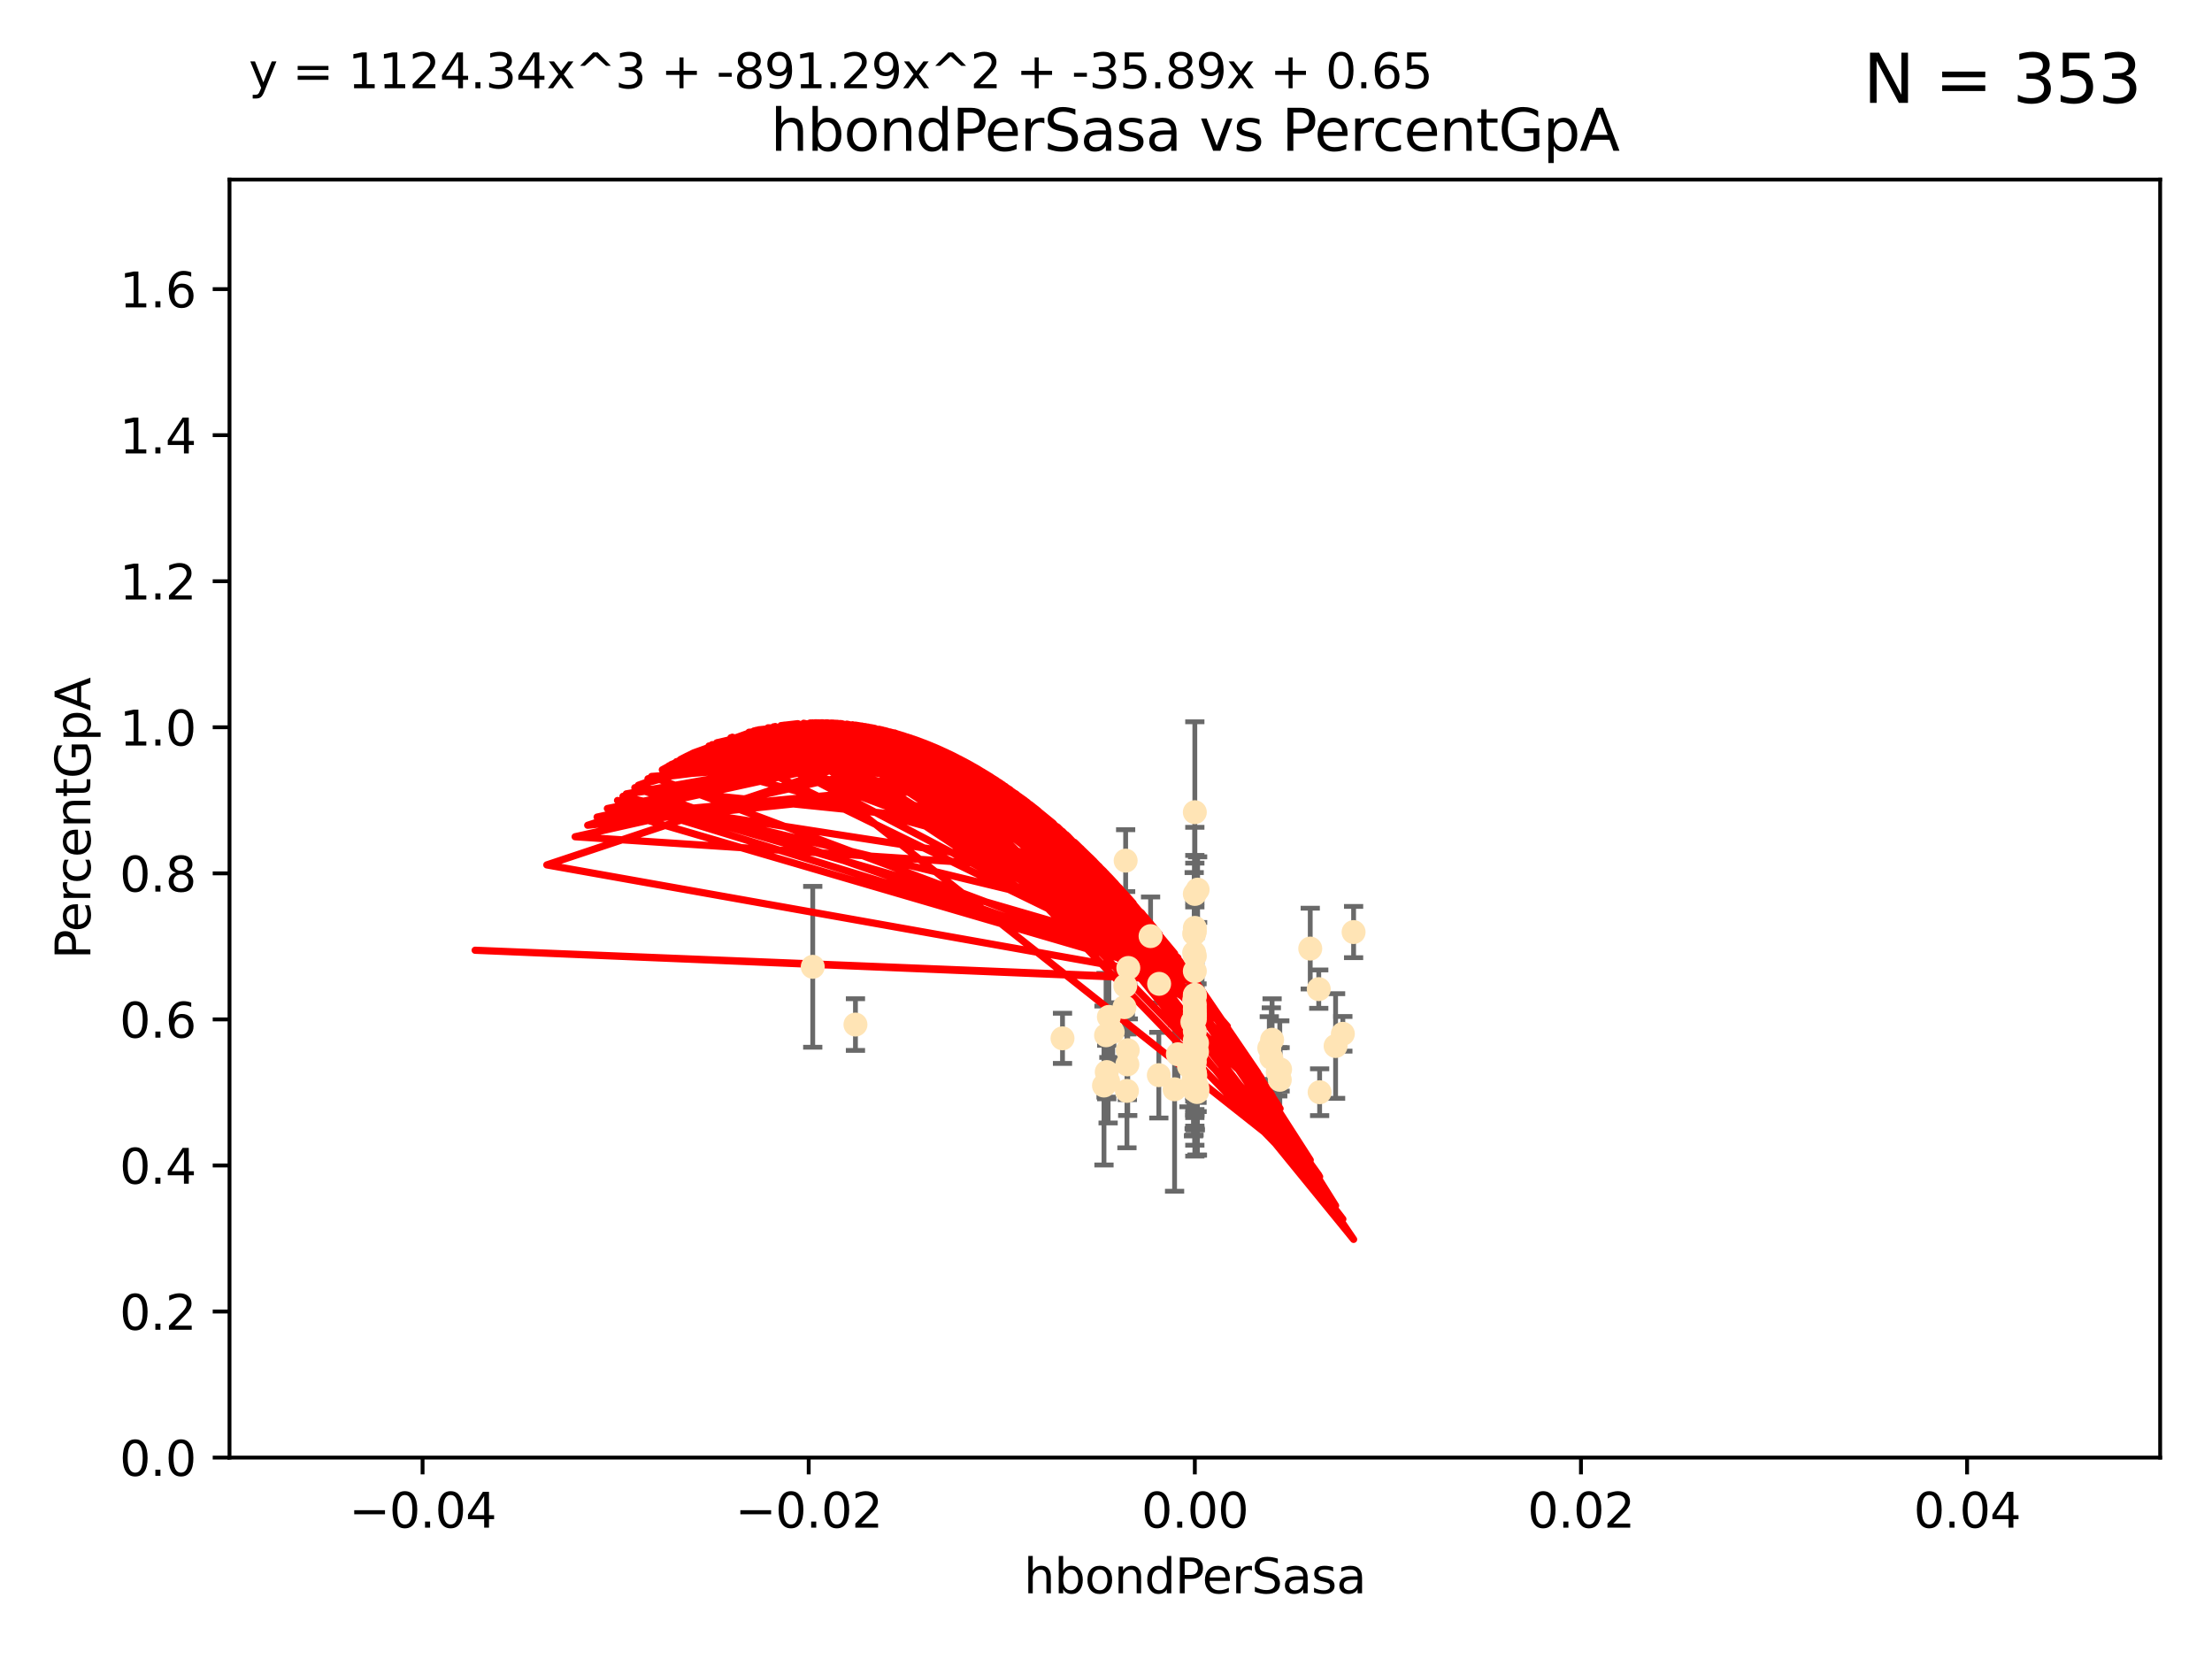 <?xml version="1.0" encoding="utf-8" standalone="no"?>
<!DOCTYPE svg PUBLIC "-//W3C//DTD SVG 1.1//EN"
  "http://www.w3.org/Graphics/SVG/1.1/DTD/svg11.dtd">
<svg xmlns:xlink="http://www.w3.org/1999/xlink" width="460.8pt" height="345.6pt" viewBox="0 0 460.8 345.6" xmlns="http://www.w3.org/2000/svg" version="1.1">
 <defs>
  <style type="text/css">*{stroke-linejoin: round; stroke-linecap: butt}</style>
 </defs>
 <g id="figure_1">
  <g id="patch_1">
   <path d="M 0 345.6 
L 460.8 345.6 
L 460.8 0 
L 0 0 
z
" style="fill: #ffffff"/>
  </g>
  <g id="axes_1">
   <g id="patch_2">
    <path d="M 47.81 303.64 
L 450 303.64 
L 450 37.411 
L 47.81 37.411 
z
" style="fill: #ffffff"/>
   </g>
   <g id="PathCollection_1">
    <defs>
     <path id="m5fac71f3ab" d="M 0 1.118 
C 0.297 1.118 0.581 1 0.791 0.791 
C 1 0.581 1.118 0.297 1.118 0 
C 1.118 -0.297 1 -0.581 0.791 -0.791 
C 0.581 -1 0.297 -1.118 0 -1.118 
C -0.297 -1.118 -0.581 -1 -0.791 -0.791 
C -1 -0.581 -1.118 -0.297 -1.118 0 
C -1.118 0.297 -1 0.581 -0.791 0.791 
C -0.581 1 -0.297 1.118 0 1.118 
z
" style="stroke: #ffe4b5"/>
    </defs>
    <g clip-path="url(#p3719e2af2b)">
     <use xlink:href="#m5fac71f3ab" x="249.382" y="226.411" style="fill: #ffe4b5; stroke: #ffe4b5"/>
     <use xlink:href="#m5fac71f3ab" x="234.852" y="221.731" style="fill: #ffe4b5; stroke: #ffe4b5"/>
     <use xlink:href="#m5fac71f3ab" x="248.905" y="186.224" style="fill: #ffe4b5; stroke: #ffe4b5"/>
     <use xlink:href="#m5fac71f3ab" x="241.405" y="223.977" style="fill: #ffe4b5; stroke: #ffe4b5"/>
     <use xlink:href="#m5fac71f3ab" x="230.842" y="225.249" style="fill: #ffe4b5; stroke: #ffe4b5"/>
     <use xlink:href="#m5fac71f3ab" x="245.37" y="219.624" style="fill: #ffe4b5; stroke: #ffe4b5"/>
     <use xlink:href="#m5fac71f3ab" x="239.686" y="195.01" style="fill: #ffe4b5; stroke: #ffe4b5"/>
     <use xlink:href="#m5fac71f3ab" x="247.691" y="222.145" style="fill: #ffe4b5; stroke: #ffe4b5"/>
     <use xlink:href="#m5fac71f3ab" x="234.25" y="209.811" style="fill: #ffe4b5; stroke: #ffe4b5"/>
     <use xlink:href="#m5fac71f3ab" x="248.739" y="219.455" style="fill: #ffe4b5; stroke: #ffe4b5"/>
     <use xlink:href="#m5fac71f3ab" x="281.979" y="194.165" style="fill: #ffe4b5; stroke: #ffe4b5"/>
     <use xlink:href="#m5fac71f3ab" x="229.982" y="226.135" style="fill: #ffe4b5; stroke: #ffe4b5"/>
     <use xlink:href="#m5fac71f3ab" x="234.493" y="179.285" style="fill: #ffe4b5; stroke: #ffe4b5"/>
     <use xlink:href="#m5fac71f3ab" x="248.905" y="224.484" style="fill: #ffe4b5; stroke: #ffe4b5"/>
     <use xlink:href="#m5fac71f3ab" x="230.557" y="223.332" style="fill: #ffe4b5; stroke: #ffe4b5"/>
     <use xlink:href="#m5fac71f3ab" x="279.74" y="215.363" style="fill: #ffe4b5; stroke: #ffe4b5"/>
     <use xlink:href="#m5fac71f3ab" x="248.905" y="210.247" style="fill: #ffe4b5; stroke: #ffe4b5"/>
     <use xlink:href="#m5fac71f3ab" x="234.415" y="205.351" style="fill: #ffe4b5; stroke: #ffe4b5"/>
     <use xlink:href="#m5fac71f3ab" x="230.413" y="215.664" style="fill: #ffe4b5; stroke: #ffe4b5"/>
     <use xlink:href="#m5fac71f3ab" x="248.905" y="211.634" style="fill: #ffe4b5; stroke: #ffe4b5"/>
     <use xlink:href="#m5fac71f3ab" x="248.905" y="199.172" style="fill: #ffe4b5; stroke: #ffe4b5"/>
     <use xlink:href="#m5fac71f3ab" x="248.931" y="219.631" style="fill: #ffe4b5; stroke: #ffe4b5"/>
     <use xlink:href="#m5fac71f3ab" x="235.049" y="201.644" style="fill: #ffe4b5; stroke: #ffe4b5"/>
     <use xlink:href="#m5fac71f3ab" x="248.765" y="198.481" style="fill: #ffe4b5; stroke: #ffe4b5"/>
     <use xlink:href="#m5fac71f3ab" x="266.178" y="223.29" style="fill: #ffe4b5; stroke: #ffe4b5"/>
     <use xlink:href="#m5fac71f3ab" x="248.905" y="227.141" style="fill: #ffe4b5; stroke: #ffe4b5"/>
     <use xlink:href="#m5fac71f3ab" x="248.905" y="207.243" style="fill: #ffe4b5; stroke: #ffe4b5"/>
     <use xlink:href="#m5fac71f3ab" x="248.905" y="216.706" style="fill: #ffe4b5; stroke: #ffe4b5"/>
     <use xlink:href="#m5fac71f3ab" x="241.469" y="204.951" style="fill: #ffe4b5; stroke: #ffe4b5"/>
     <use xlink:href="#m5fac71f3ab" x="221.34" y="216.303" style="fill: #ffe4b5; stroke: #ffe4b5"/>
     <use xlink:href="#m5fac71f3ab" x="249.445" y="227.029" style="fill: #ffe4b5; stroke: #ffe4b5"/>
     <use xlink:href="#m5fac71f3ab" x="248.905" y="223.789" style="fill: #ffe4b5; stroke: #ffe4b5"/>
     <use xlink:href="#m5fac71f3ab" x="231.001" y="211.84" style="fill: #ffe4b5; stroke: #ffe4b5"/>
     <use xlink:href="#m5fac71f3ab" x="248.396" y="212.895" style="fill: #ffe4b5; stroke: #ffe4b5"/>
     <use xlink:href="#m5fac71f3ab" x="248.625" y="225.021" style="fill: #ffe4b5; stroke: #ffe4b5"/>
     <use xlink:href="#m5fac71f3ab" x="272.947" y="197.606" style="fill: #ffe4b5; stroke: #ffe4b5"/>
     <use xlink:href="#m5fac71f3ab" x="248.765" y="227.043" style="fill: #ffe4b5; stroke: #ffe4b5"/>
     <use xlink:href="#m5fac71f3ab" x="248.725" y="222.156" style="fill: #ffe4b5; stroke: #ffe4b5"/>
     <use xlink:href="#m5fac71f3ab" x="248.905" y="220.004" style="fill: #ffe4b5; stroke: #ffe4b5"/>
     <use xlink:href="#m5fac71f3ab" x="248.905" y="217.887" style="fill: #ffe4b5; stroke: #ffe4b5"/>
     <use xlink:href="#m5fac71f3ab" x="248.905" y="217.98" style="fill: #ffe4b5; stroke: #ffe4b5"/>
     <use xlink:href="#m5fac71f3ab" x="248.905" y="194.031" style="fill: #ffe4b5; stroke: #ffe4b5"/>
     <use xlink:href="#m5fac71f3ab" x="244.687" y="226.92" style="fill: #ffe4b5; stroke: #ffe4b5"/>
     <use xlink:href="#m5fac71f3ab" x="248.905" y="207.524" style="fill: #ffe4b5; stroke: #ffe4b5"/>
     <use xlink:href="#m5fac71f3ab" x="274.72" y="206.053" style="fill: #ffe4b5; stroke: #ffe4b5"/>
     <use xlink:href="#m5fac71f3ab" x="248.905" y="226.124" style="fill: #ffe4b5; stroke: #ffe4b5"/>
     <use xlink:href="#m5fac71f3ab" x="266.604" y="224.942" style="fill: #ffe4b5; stroke: #ffe4b5"/>
     <use xlink:href="#m5fac71f3ab" x="248.905" y="224.228" style="fill: #ffe4b5; stroke: #ffe4b5"/>
     <use xlink:href="#m5fac71f3ab" x="248.773" y="194.517" style="fill: #ffe4b5; stroke: #ffe4b5"/>
     <use xlink:href="#m5fac71f3ab" x="264.843" y="220.387" style="fill: #ffe4b5; stroke: #ffe4b5"/>
     <use xlink:href="#m5fac71f3ab" x="248.905" y="225.318" style="fill: #ffe4b5; stroke: #ffe4b5"/>
     <use xlink:href="#m5fac71f3ab" x="248.905" y="214.827" style="fill: #ffe4b5; stroke: #ffe4b5"/>
     <use xlink:href="#m5fac71f3ab" x="248.905" y="223.422" style="fill: #ffe4b5; stroke: #ffe4b5"/>
     <use xlink:href="#m5fac71f3ab" x="248.905" y="221.185" style="fill: #ffe4b5; stroke: #ffe4b5"/>
     <use xlink:href="#m5fac71f3ab" x="231.797" y="214.989" style="fill: #ffe4b5; stroke: #ffe4b5"/>
     <use xlink:href="#m5fac71f3ab" x="248.905" y="193.294" style="fill: #ffe4b5; stroke: #ffe4b5"/>
     <use xlink:href="#m5fac71f3ab" x="248.767" y="208.431" style="fill: #ffe4b5; stroke: #ffe4b5"/>
     <use xlink:href="#m5fac71f3ab" x="278.229" y="217.903" style="fill: #ffe4b5; stroke: #ffe4b5"/>
     <use xlink:href="#m5fac71f3ab" x="274.904" y="227.528" style="fill: #ffe4b5; stroke: #ffe4b5"/>
     <use xlink:href="#m5fac71f3ab" x="249.486" y="185.331" style="fill: #ffe4b5; stroke: #ffe4b5"/>
     <use xlink:href="#m5fac71f3ab" x="234.763" y="227.252" style="fill: #ffe4b5; stroke: #ffe4b5"/>
     <use xlink:href="#m5fac71f3ab" x="249.001" y="224.019" style="fill: #ffe4b5; stroke: #ffe4b5"/>
     <use xlink:href="#m5fac71f3ab" x="265.002" y="216.603" style="fill: #ffe4b5; stroke: #ffe4b5"/>
     <use xlink:href="#m5fac71f3ab" x="249.359" y="217.297" style="fill: #ffe4b5; stroke: #ffe4b5"/>
     <use xlink:href="#m5fac71f3ab" x="178.207" y="213.437" style="fill: #ffe4b5; stroke: #ffe4b5"/>
     <use xlink:href="#m5fac71f3ab" x="248.905" y="169.199" style="fill: #ffe4b5; stroke: #ffe4b5"/>
     <use xlink:href="#m5fac71f3ab" x="264.415" y="218.328" style="fill: #ffe4b5; stroke: #ffe4b5"/>
     <use xlink:href="#m5fac71f3ab" x="248.905" y="225.548" style="fill: #ffe4b5; stroke: #ffe4b5"/>
     <use xlink:href="#m5fac71f3ab" x="248.905" y="209.282" style="fill: #ffe4b5; stroke: #ffe4b5"/>
     <use xlink:href="#m5fac71f3ab" x="169.309" y="201.405" style="fill: #ffe4b5; stroke: #ffe4b5"/>
     <use xlink:href="#m5fac71f3ab" x="249.362" y="219.116" style="fill: #ffe4b5; stroke: #ffe4b5"/>
     <use xlink:href="#m5fac71f3ab" x="249.365" y="227.487" style="fill: #ffe4b5; stroke: #ffe4b5"/>
     <use xlink:href="#m5fac71f3ab" x="234.926" y="218.781" style="fill: #ffe4b5; stroke: #ffe4b5"/>
     <use xlink:href="#m5fac71f3ab" x="266.664" y="222.767" style="fill: #ffe4b5; stroke: #ffe4b5"/>
     <use xlink:href="#m5fac71f3ab" x="248.905" y="212.364" style="fill: #ffe4b5; stroke: #ffe4b5"/>
     <use xlink:href="#m5fac71f3ab" x="248.905" y="211.096" style="fill: #ffe4b5; stroke: #ffe4b5"/>
     <use xlink:href="#m5fac71f3ab" x="248.905" y="202.308" style="fill: #ffe4b5; stroke: #ffe4b5"/>
     <use xlink:href="#m5fac71f3ab" x="248.905" y="224.781" style="fill: #ffe4b5; stroke: #ffe4b5"/>
    </g>
   </g>
   <g id="matplotlib.axis_1">
    <g id="xtick_1">
     <g id="line2d_1">
      <defs>
       <path id="mecfc349fa3" d="M 0 0 
L 0 3.5 
" style="stroke: #000000; stroke-width: 0.8"/>
      </defs>
      <g>
       <use xlink:href="#mecfc349fa3" x="88.029" y="303.64" style="stroke: #000000; stroke-width: 0.8"/>
      </g>
     </g>
     <g id="text_1">
      <!-- −0.04 -->
      <g transform="translate(72.706 318.238)scale(0.1 -0.1)">
       <defs>
        <path id="DejaVuSans-2212" d="M 678 2272 
L 4684 2272 
L 4684 1741 
L 678 1741 
L 678 2272 
z
" transform="scale(0.016)"/>
        <path id="DejaVuSans-30" d="M 2034 4250 
Q 1547 4250 1301 3770 
Q 1056 3291 1056 2328 
Q 1056 1369 1301 889 
Q 1547 409 2034 409 
Q 2525 409 2770 889 
Q 3016 1369 3016 2328 
Q 3016 3291 2770 3770 
Q 2525 4250 2034 4250 
z
M 2034 4750 
Q 2819 4750 3233 4129 
Q 3647 3509 3647 2328 
Q 3647 1150 3233 529 
Q 2819 -91 2034 -91 
Q 1250 -91 836 529 
Q 422 1150 422 2328 
Q 422 3509 836 4129 
Q 1250 4750 2034 4750 
z
" transform="scale(0.016)"/>
        <path id="DejaVuSans-2e" d="M 684 794 
L 1344 794 
L 1344 0 
L 684 0 
L 684 794 
z
" transform="scale(0.016)"/>
        <path id="DejaVuSans-34" d="M 2419 4116 
L 825 1625 
L 2419 1625 
L 2419 4116 
z
M 2253 4666 
L 3047 4666 
L 3047 1625 
L 3713 1625 
L 3713 1100 
L 3047 1100 
L 3047 0 
L 2419 0 
L 2419 1100 
L 313 1100 
L 313 1709 
L 2253 4666 
z
" transform="scale(0.016)"/>
       </defs>
       <use xlink:href="#DejaVuSans-2212"/>
       <use xlink:href="#DejaVuSans-30" x="83.789"/>
       <use xlink:href="#DejaVuSans-2e" x="147.412"/>
       <use xlink:href="#DejaVuSans-30" x="179.199"/>
       <use xlink:href="#DejaVuSans-34" x="242.822"/>
      </g>
     </g>
    </g>
    <g id="xtick_2">
     <g id="line2d_2">
      <g>
       <use xlink:href="#mecfc349fa3" x="168.467" y="303.64" style="stroke: #000000; stroke-width: 0.8"/>
      </g>
     </g>
     <g id="text_2">
      <!-- −0.02 -->
      <g transform="translate(153.144 318.238)scale(0.1 -0.1)">
       <defs>
        <path id="DejaVuSans-32" d="M 1228 531 
L 3431 531 
L 3431 0 
L 469 0 
L 469 531 
Q 828 903 1448 1529 
Q 2069 2156 2228 2338 
Q 2531 2678 2651 2914 
Q 2772 3150 2772 3378 
Q 2772 3750 2511 3984 
Q 2250 4219 1831 4219 
Q 1534 4219 1204 4116 
Q 875 4013 500 3803 
L 500 4441 
Q 881 4594 1212 4672 
Q 1544 4750 1819 4750 
Q 2544 4750 2975 4387 
Q 3406 4025 3406 3419 
Q 3406 3131 3298 2873 
Q 3191 2616 2906 2266 
Q 2828 2175 2409 1742 
Q 1991 1309 1228 531 
z
" transform="scale(0.016)"/>
       </defs>
       <use xlink:href="#DejaVuSans-2212"/>
       <use xlink:href="#DejaVuSans-30" x="83.789"/>
       <use xlink:href="#DejaVuSans-2e" x="147.412"/>
       <use xlink:href="#DejaVuSans-30" x="179.199"/>
       <use xlink:href="#DejaVuSans-32" x="242.822"/>
      </g>
     </g>
    </g>
    <g id="xtick_3">
     <g id="line2d_3">
      <g>
       <use xlink:href="#mecfc349fa3" x="248.905" y="303.64" style="stroke: #000000; stroke-width: 0.8"/>
      </g>
     </g>
     <g id="text_3">
      <!-- 0.00 -->
      <g transform="translate(237.772 318.238)scale(0.1 -0.1)">
       <use xlink:href="#DejaVuSans-30"/>
       <use xlink:href="#DejaVuSans-2e" x="63.623"/>
       <use xlink:href="#DejaVuSans-30" x="95.41"/>
       <use xlink:href="#DejaVuSans-30" x="159.033"/>
      </g>
     </g>
    </g>
    <g id="xtick_4">
     <g id="line2d_4">
      <g>
       <use xlink:href="#mecfc349fa3" x="329.343" y="303.64" style="stroke: #000000; stroke-width: 0.8"/>
      </g>
     </g>
     <g id="text_4">
      <!-- 0.02 -->
      <g transform="translate(318.21 318.238)scale(0.1 -0.1)">
       <use xlink:href="#DejaVuSans-30"/>
       <use xlink:href="#DejaVuSans-2e" x="63.623"/>
       <use xlink:href="#DejaVuSans-30" x="95.41"/>
       <use xlink:href="#DejaVuSans-32" x="159.033"/>
      </g>
     </g>
    </g>
    <g id="xtick_5">
     <g id="line2d_5">
      <g>
       <use xlink:href="#mecfc349fa3" x="409.781" y="303.64" style="stroke: #000000; stroke-width: 0.8"/>
      </g>
     </g>
     <g id="text_5">
      <!-- 0.04 -->
      <g transform="translate(398.648 318.238)scale(0.1 -0.1)">
       <use xlink:href="#DejaVuSans-30"/>
       <use xlink:href="#DejaVuSans-2e" x="63.623"/>
       <use xlink:href="#DejaVuSans-30" x="95.41"/>
       <use xlink:href="#DejaVuSans-34" x="159.033"/>
      </g>
     </g>
    </g>
    <g id="text_6">
     <!-- hbondPerSasa -->
     <g transform="translate(213.287 331.917)scale(0.1 -0.1)">
      <defs>
       <path id="DejaVuSans-68" d="M 3513 2113 
L 3513 0 
L 2938 0 
L 2938 2094 
Q 2938 2591 2744 2837 
Q 2550 3084 2163 3084 
Q 1697 3084 1428 2787 
Q 1159 2491 1159 1978 
L 1159 0 
L 581 0 
L 581 4863 
L 1159 4863 
L 1159 2956 
Q 1366 3272 1645 3428 
Q 1925 3584 2291 3584 
Q 2894 3584 3203 3211 
Q 3513 2838 3513 2113 
z
" transform="scale(0.016)"/>
       <path id="DejaVuSans-62" d="M 3116 1747 
Q 3116 2381 2855 2742 
Q 2594 3103 2138 3103 
Q 1681 3103 1420 2742 
Q 1159 2381 1159 1747 
Q 1159 1113 1420 752 
Q 1681 391 2138 391 
Q 2594 391 2855 752 
Q 3116 1113 3116 1747 
z
M 1159 2969 
Q 1341 3281 1617 3432 
Q 1894 3584 2278 3584 
Q 2916 3584 3314 3078 
Q 3713 2572 3713 1747 
Q 3713 922 3314 415 
Q 2916 -91 2278 -91 
Q 1894 -91 1617 61 
Q 1341 213 1159 525 
L 1159 0 
L 581 0 
L 581 4863 
L 1159 4863 
L 1159 2969 
z
" transform="scale(0.016)"/>
       <path id="DejaVuSans-6f" d="M 1959 3097 
Q 1497 3097 1228 2736 
Q 959 2375 959 1747 
Q 959 1119 1226 758 
Q 1494 397 1959 397 
Q 2419 397 2687 759 
Q 2956 1122 2956 1747 
Q 2956 2369 2687 2733 
Q 2419 3097 1959 3097 
z
M 1959 3584 
Q 2709 3584 3137 3096 
Q 3566 2609 3566 1747 
Q 3566 888 3137 398 
Q 2709 -91 1959 -91 
Q 1206 -91 779 398 
Q 353 888 353 1747 
Q 353 2609 779 3096 
Q 1206 3584 1959 3584 
z
" transform="scale(0.016)"/>
       <path id="DejaVuSans-6e" d="M 3513 2113 
L 3513 0 
L 2938 0 
L 2938 2094 
Q 2938 2591 2744 2837 
Q 2550 3084 2163 3084 
Q 1697 3084 1428 2787 
Q 1159 2491 1159 1978 
L 1159 0 
L 581 0 
L 581 3500 
L 1159 3500 
L 1159 2956 
Q 1366 3272 1645 3428 
Q 1925 3584 2291 3584 
Q 2894 3584 3203 3211 
Q 3513 2838 3513 2113 
z
" transform="scale(0.016)"/>
       <path id="DejaVuSans-64" d="M 2906 2969 
L 2906 4863 
L 3481 4863 
L 3481 0 
L 2906 0 
L 2906 525 
Q 2725 213 2448 61 
Q 2172 -91 1784 -91 
Q 1150 -91 751 415 
Q 353 922 353 1747 
Q 353 2572 751 3078 
Q 1150 3584 1784 3584 
Q 2172 3584 2448 3432 
Q 2725 3281 2906 2969 
z
M 947 1747 
Q 947 1113 1208 752 
Q 1469 391 1925 391 
Q 2381 391 2643 752 
Q 2906 1113 2906 1747 
Q 2906 2381 2643 2742 
Q 2381 3103 1925 3103 
Q 1469 3103 1208 2742 
Q 947 2381 947 1747 
z
" transform="scale(0.016)"/>
       <path id="DejaVuSans-50" d="M 1259 4147 
L 1259 2394 
L 2053 2394 
Q 2494 2394 2734 2622 
Q 2975 2850 2975 3272 
Q 2975 3691 2734 3919 
Q 2494 4147 2053 4147 
L 1259 4147 
z
M 628 4666 
L 2053 4666 
Q 2838 4666 3239 4311 
Q 3641 3956 3641 3272 
Q 3641 2581 3239 2228 
Q 2838 1875 2053 1875 
L 1259 1875 
L 1259 0 
L 628 0 
L 628 4666 
z
" transform="scale(0.016)"/>
       <path id="DejaVuSans-65" d="M 3597 1894 
L 3597 1613 
L 953 1613 
Q 991 1019 1311 708 
Q 1631 397 2203 397 
Q 2534 397 2845 478 
Q 3156 559 3463 722 
L 3463 178 
Q 3153 47 2828 -22 
Q 2503 -91 2169 -91 
Q 1331 -91 842 396 
Q 353 884 353 1716 
Q 353 2575 817 3079 
Q 1281 3584 2069 3584 
Q 2775 3584 3186 3129 
Q 3597 2675 3597 1894 
z
M 3022 2063 
Q 3016 2534 2758 2815 
Q 2500 3097 2075 3097 
Q 1594 3097 1305 2825 
Q 1016 2553 972 2059 
L 3022 2063 
z
" transform="scale(0.016)"/>
       <path id="DejaVuSans-72" d="M 2631 2963 
Q 2534 3019 2420 3045 
Q 2306 3072 2169 3072 
Q 1681 3072 1420 2755 
Q 1159 2438 1159 1844 
L 1159 0 
L 581 0 
L 581 3500 
L 1159 3500 
L 1159 2956 
Q 1341 3275 1631 3429 
Q 1922 3584 2338 3584 
Q 2397 3584 2469 3576 
Q 2541 3569 2628 3553 
L 2631 2963 
z
" transform="scale(0.016)"/>
       <path id="DejaVuSans-53" d="M 3425 4513 
L 3425 3897 
Q 3066 4069 2747 4153 
Q 2428 4238 2131 4238 
Q 1616 4238 1336 4038 
Q 1056 3838 1056 3469 
Q 1056 3159 1242 3001 
Q 1428 2844 1947 2747 
L 2328 2669 
Q 3034 2534 3370 2195 
Q 3706 1856 3706 1288 
Q 3706 609 3251 259 
Q 2797 -91 1919 -91 
Q 1588 -91 1214 -16 
Q 841 59 441 206 
L 441 856 
Q 825 641 1194 531 
Q 1563 422 1919 422 
Q 2459 422 2753 634 
Q 3047 847 3047 1241 
Q 3047 1584 2836 1778 
Q 2625 1972 2144 2069 
L 1759 2144 
Q 1053 2284 737 2584 
Q 422 2884 422 3419 
Q 422 4038 858 4394 
Q 1294 4750 2059 4750 
Q 2388 4750 2728 4690 
Q 3069 4631 3425 4513 
z
" transform="scale(0.016)"/>
       <path id="DejaVuSans-61" d="M 2194 1759 
Q 1497 1759 1228 1600 
Q 959 1441 959 1056 
Q 959 750 1161 570 
Q 1363 391 1709 391 
Q 2188 391 2477 730 
Q 2766 1069 2766 1631 
L 2766 1759 
L 2194 1759 
z
M 3341 1997 
L 3341 0 
L 2766 0 
L 2766 531 
Q 2569 213 2275 61 
Q 1981 -91 1556 -91 
Q 1019 -91 701 211 
Q 384 513 384 1019 
Q 384 1609 779 1909 
Q 1175 2209 1959 2209 
L 2766 2209 
L 2766 2266 
Q 2766 2663 2505 2880 
Q 2244 3097 1772 3097 
Q 1472 3097 1187 3025 
Q 903 2953 641 2809 
L 641 3341 
Q 956 3463 1253 3523 
Q 1550 3584 1831 3584 
Q 2591 3584 2966 3190 
Q 3341 2797 3341 1997 
z
" transform="scale(0.016)"/>
       <path id="DejaVuSans-73" d="M 2834 3397 
L 2834 2853 
Q 2591 2978 2328 3040 
Q 2066 3103 1784 3103 
Q 1356 3103 1142 2972 
Q 928 2841 928 2578 
Q 928 2378 1081 2264 
Q 1234 2150 1697 2047 
L 1894 2003 
Q 2506 1872 2764 1633 
Q 3022 1394 3022 966 
Q 3022 478 2636 193 
Q 2250 -91 1575 -91 
Q 1294 -91 989 -36 
Q 684 19 347 128 
L 347 722 
Q 666 556 975 473 
Q 1284 391 1588 391 
Q 1994 391 2212 530 
Q 2431 669 2431 922 
Q 2431 1156 2273 1281 
Q 2116 1406 1581 1522 
L 1381 1569 
Q 847 1681 609 1914 
Q 372 2147 372 2553 
Q 372 3047 722 3315 
Q 1072 3584 1716 3584 
Q 2034 3584 2315 3537 
Q 2597 3491 2834 3397 
z
" transform="scale(0.016)"/>
      </defs>
      <use xlink:href="#DejaVuSans-68"/>
      <use xlink:href="#DejaVuSans-62" x="63.379"/>
      <use xlink:href="#DejaVuSans-6f" x="126.855"/>
      <use xlink:href="#DejaVuSans-6e" x="188.037"/>
      <use xlink:href="#DejaVuSans-64" x="251.416"/>
      <use xlink:href="#DejaVuSans-50" x="314.893"/>
      <use xlink:href="#DejaVuSans-65" x="371.57"/>
      <use xlink:href="#DejaVuSans-72" x="433.094"/>
      <use xlink:href="#DejaVuSans-53" x="474.207"/>
      <use xlink:href="#DejaVuSans-61" x="537.684"/>
      <use xlink:href="#DejaVuSans-73" x="598.963"/>
      <use xlink:href="#DejaVuSans-61" x="651.062"/>
     </g>
    </g>
   </g>
   <g id="matplotlib.axis_2">
    <g id="ytick_1">
     <g id="line2d_6">
      <defs>
       <path id="mc519d648c1" d="M 0 0 
L -3.5 0 
" style="stroke: #000000; stroke-width: 0.8"/>
      </defs>
      <g>
       <use xlink:href="#mc519d648c1" x="47.81" y="303.64" style="stroke: #000000; stroke-width: 0.8"/>
      </g>
     </g>
     <g id="text_7">
      <!-- 0.0 -->
      <g transform="translate(24.907 307.439)scale(0.1 -0.1)">
       <use xlink:href="#DejaVuSans-30"/>
       <use xlink:href="#DejaVuSans-2e" x="63.623"/>
       <use xlink:href="#DejaVuSans-30" x="95.41"/>
      </g>
     </g>
    </g>
    <g id="ytick_2">
     <g id="line2d_7">
      <g>
       <use xlink:href="#mc519d648c1" x="47.81" y="273.214" style="stroke: #000000; stroke-width: 0.8"/>
      </g>
     </g>
     <g id="text_8">
      <!-- 0.2 -->
      <g transform="translate(24.907 277.013)scale(0.1 -0.1)">
       <use xlink:href="#DejaVuSans-30"/>
       <use xlink:href="#DejaVuSans-2e" x="63.623"/>
       <use xlink:href="#DejaVuSans-32" x="95.41"/>
      </g>
     </g>
    </g>
    <g id="ytick_3">
     <g id="line2d_8">
      <g>
       <use xlink:href="#mc519d648c1" x="47.81" y="242.788" style="stroke: #000000; stroke-width: 0.8"/>
      </g>
     </g>
     <g id="text_9">
      <!-- 0.4 -->
      <g transform="translate(24.907 246.587)scale(0.1 -0.1)">
       <use xlink:href="#DejaVuSans-30"/>
       <use xlink:href="#DejaVuSans-2e" x="63.623"/>
       <use xlink:href="#DejaVuSans-34" x="95.41"/>
      </g>
     </g>
    </g>
    <g id="ytick_4">
     <g id="line2d_9">
      <g>
       <use xlink:href="#mc519d648c1" x="47.81" y="212.362" style="stroke: #000000; stroke-width: 0.8"/>
      </g>
     </g>
     <g id="text_10">
      <!-- 0.6 -->
      <g transform="translate(24.907 216.161)scale(0.1 -0.1)">
       <defs>
        <path id="DejaVuSans-36" d="M 2113 2584 
Q 1688 2584 1439 2293 
Q 1191 2003 1191 1497 
Q 1191 994 1439 701 
Q 1688 409 2113 409 
Q 2538 409 2786 701 
Q 3034 994 3034 1497 
Q 3034 2003 2786 2293 
Q 2538 2584 2113 2584 
z
M 3366 4563 
L 3366 3988 
Q 3128 4100 2886 4159 
Q 2644 4219 2406 4219 
Q 1781 4219 1451 3797 
Q 1122 3375 1075 2522 
Q 1259 2794 1537 2939 
Q 1816 3084 2150 3084 
Q 2853 3084 3261 2657 
Q 3669 2231 3669 1497 
Q 3669 778 3244 343 
Q 2819 -91 2113 -91 
Q 1303 -91 875 529 
Q 447 1150 447 2328 
Q 447 3434 972 4092 
Q 1497 4750 2381 4750 
Q 2619 4750 2861 4703 
Q 3103 4656 3366 4563 
z
" transform="scale(0.016)"/>
       </defs>
       <use xlink:href="#DejaVuSans-30"/>
       <use xlink:href="#DejaVuSans-2e" x="63.623"/>
       <use xlink:href="#DejaVuSans-36" x="95.41"/>
      </g>
     </g>
    </g>
    <g id="ytick_5">
     <g id="line2d_10">
      <g>
       <use xlink:href="#mc519d648c1" x="47.81" y="181.935" style="stroke: #000000; stroke-width: 0.8"/>
      </g>
     </g>
     <g id="text_11">
      <!-- 0.8 -->
      <g transform="translate(24.907 185.735)scale(0.1 -0.1)">
       <defs>
        <path id="DejaVuSans-38" d="M 2034 2216 
Q 1584 2216 1326 1975 
Q 1069 1734 1069 1313 
Q 1069 891 1326 650 
Q 1584 409 2034 409 
Q 2484 409 2743 651 
Q 3003 894 3003 1313 
Q 3003 1734 2745 1975 
Q 2488 2216 2034 2216 
z
M 1403 2484 
Q 997 2584 770 2862 
Q 544 3141 544 3541 
Q 544 4100 942 4425 
Q 1341 4750 2034 4750 
Q 2731 4750 3128 4425 
Q 3525 4100 3525 3541 
Q 3525 3141 3298 2862 
Q 3072 2584 2669 2484 
Q 3125 2378 3379 2068 
Q 3634 1759 3634 1313 
Q 3634 634 3220 271 
Q 2806 -91 2034 -91 
Q 1263 -91 848 271 
Q 434 634 434 1313 
Q 434 1759 690 2068 
Q 947 2378 1403 2484 
z
M 1172 3481 
Q 1172 3119 1398 2916 
Q 1625 2713 2034 2713 
Q 2441 2713 2670 2916 
Q 2900 3119 2900 3481 
Q 2900 3844 2670 4047 
Q 2441 4250 2034 4250 
Q 1625 4250 1398 4047 
Q 1172 3844 1172 3481 
z
" transform="scale(0.016)"/>
       </defs>
       <use xlink:href="#DejaVuSans-30"/>
       <use xlink:href="#DejaVuSans-2e" x="63.623"/>
       <use xlink:href="#DejaVuSans-38" x="95.41"/>
      </g>
     </g>
    </g>
    <g id="ytick_6">
     <g id="line2d_11">
      <g>
       <use xlink:href="#mc519d648c1" x="47.81" y="151.509" style="stroke: #000000; stroke-width: 0.8"/>
      </g>
     </g>
     <g id="text_12">
      <!-- 1.0 -->
      <g transform="translate(24.907 155.308)scale(0.1 -0.1)">
       <defs>
        <path id="DejaVuSans-31" d="M 794 531 
L 1825 531 
L 1825 4091 
L 703 3866 
L 703 4441 
L 1819 4666 
L 2450 4666 
L 2450 531 
L 3481 531 
L 3481 0 
L 794 0 
L 794 531 
z
" transform="scale(0.016)"/>
       </defs>
       <use xlink:href="#DejaVuSans-31"/>
       <use xlink:href="#DejaVuSans-2e" x="63.623"/>
       <use xlink:href="#DejaVuSans-30" x="95.41"/>
      </g>
     </g>
    </g>
    <g id="ytick_7">
     <g id="line2d_12">
      <g>
       <use xlink:href="#mc519d648c1" x="47.81" y="121.083" style="stroke: #000000; stroke-width: 0.8"/>
      </g>
     </g>
     <g id="text_13">
      <!-- 1.2 -->
      <g transform="translate(24.907 124.882)scale(0.1 -0.1)">
       <use xlink:href="#DejaVuSans-31"/>
       <use xlink:href="#DejaVuSans-2e" x="63.623"/>
       <use xlink:href="#DejaVuSans-32" x="95.41"/>
      </g>
     </g>
    </g>
    <g id="ytick_8">
     <g id="line2d_13">
      <g>
       <use xlink:href="#mc519d648c1" x="47.81" y="90.657" style="stroke: #000000; stroke-width: 0.8"/>
      </g>
     </g>
     <g id="text_14">
      <!-- 1.4 -->
      <g transform="translate(24.907 94.456)scale(0.1 -0.1)">
       <use xlink:href="#DejaVuSans-31"/>
       <use xlink:href="#DejaVuSans-2e" x="63.623"/>
       <use xlink:href="#DejaVuSans-34" x="95.41"/>
      </g>
     </g>
    </g>
    <g id="ytick_9">
     <g id="line2d_14">
      <g>
       <use xlink:href="#mc519d648c1" x="47.81" y="60.231" style="stroke: #000000; stroke-width: 0.8"/>
      </g>
     </g>
     <g id="text_15">
      <!-- 1.6 -->
      <g transform="translate(24.907 64.03)scale(0.1 -0.1)">
       <use xlink:href="#DejaVuSans-31"/>
       <use xlink:href="#DejaVuSans-2e" x="63.623"/>
       <use xlink:href="#DejaVuSans-36" x="95.41"/>
      </g>
     </g>
    </g>
    <g id="text_16">
     <!-- PercentGpA -->
     <g transform="translate(18.827 199.802)rotate(-90)scale(0.1 -0.1)">
      <defs>
       <path id="DejaVuSans-63" d="M 3122 3366 
L 3122 2828 
Q 2878 2963 2633 3030 
Q 2388 3097 2138 3097 
Q 1578 3097 1268 2742 
Q 959 2388 959 1747 
Q 959 1106 1268 751 
Q 1578 397 2138 397 
Q 2388 397 2633 464 
Q 2878 531 3122 666 
L 3122 134 
Q 2881 22 2623 -34 
Q 2366 -91 2075 -91 
Q 1284 -91 818 406 
Q 353 903 353 1747 
Q 353 2603 823 3093 
Q 1294 3584 2113 3584 
Q 2378 3584 2631 3529 
Q 2884 3475 3122 3366 
z
" transform="scale(0.016)"/>
       <path id="DejaVuSans-74" d="M 1172 4494 
L 1172 3500 
L 2356 3500 
L 2356 3053 
L 1172 3053 
L 1172 1153 
Q 1172 725 1289 603 
Q 1406 481 1766 481 
L 2356 481 
L 2356 0 
L 1766 0 
Q 1100 0 847 248 
Q 594 497 594 1153 
L 594 3053 
L 172 3053 
L 172 3500 
L 594 3500 
L 594 4494 
L 1172 4494 
z
" transform="scale(0.016)"/>
       <path id="DejaVuSans-47" d="M 3809 666 
L 3809 1919 
L 2778 1919 
L 2778 2438 
L 4434 2438 
L 4434 434 
Q 4069 175 3628 42 
Q 3188 -91 2688 -91 
Q 1594 -91 976 548 
Q 359 1188 359 2328 
Q 359 3472 976 4111 
Q 1594 4750 2688 4750 
Q 3144 4750 3555 4637 
Q 3966 4525 4313 4306 
L 4313 3634 
Q 3963 3931 3569 4081 
Q 3175 4231 2741 4231 
Q 1884 4231 1454 3753 
Q 1025 3275 1025 2328 
Q 1025 1384 1454 906 
Q 1884 428 2741 428 
Q 3075 428 3337 486 
Q 3600 544 3809 666 
z
" transform="scale(0.016)"/>
       <path id="DejaVuSans-70" d="M 1159 525 
L 1159 -1331 
L 581 -1331 
L 581 3500 
L 1159 3500 
L 1159 2969 
Q 1341 3281 1617 3432 
Q 1894 3584 2278 3584 
Q 2916 3584 3314 3078 
Q 3713 2572 3713 1747 
Q 3713 922 3314 415 
Q 2916 -91 2278 -91 
Q 1894 -91 1617 61 
Q 1341 213 1159 525 
z
M 3116 1747 
Q 3116 2381 2855 2742 
Q 2594 3103 2138 3103 
Q 1681 3103 1420 2742 
Q 1159 2381 1159 1747 
Q 1159 1113 1420 752 
Q 1681 391 2138 391 
Q 2594 391 2855 752 
Q 3116 1113 3116 1747 
z
" transform="scale(0.016)"/>
       <path id="DejaVuSans-41" d="M 2188 4044 
L 1331 1722 
L 3047 1722 
L 2188 4044 
z
M 1831 4666 
L 2547 4666 
L 4325 0 
L 3669 0 
L 3244 1197 
L 1141 1197 
L 716 0 
L 50 0 
L 1831 4666 
z
" transform="scale(0.016)"/>
      </defs>
      <use xlink:href="#DejaVuSans-50"/>
      <use xlink:href="#DejaVuSans-65" x="56.678"/>
      <use xlink:href="#DejaVuSans-72" x="118.201"/>
      <use xlink:href="#DejaVuSans-63" x="157.064"/>
      <use xlink:href="#DejaVuSans-65" x="212.045"/>
      <use xlink:href="#DejaVuSans-6e" x="273.568"/>
      <use xlink:href="#DejaVuSans-74" x="336.947"/>
      <use xlink:href="#DejaVuSans-47" x="376.156"/>
      <use xlink:href="#DejaVuSans-70" x="453.646"/>
      <use xlink:href="#DejaVuSans-41" x="517.123"/>
     </g>
    </g>
   </g>
   <g id="LineCollection_1">
    <path d="M 249.382 231.559 
L 249.382 221.262 
" clip-path="url(#p3719e2af2b)" style="fill: none; stroke: #696969"/>
    <path d="M 234.852 229.083 
L 234.852 214.379 
" clip-path="url(#p3719e2af2b)" style="fill: none; stroke: #696969"/>
    <path d="M 248.905 194.25 
L 248.905 178.199 
" clip-path="url(#p3719e2af2b)" style="fill: none; stroke: #696969"/>
    <path d="M 241.405 232.904 
L 241.405 215.05 
" clip-path="url(#p3719e2af2b)" style="fill: none; stroke: #696969"/>
    <path d="M 230.842 233.934 
L 230.842 216.564 
" clip-path="url(#p3719e2af2b)" style="fill: none; stroke: #696969"/>
    <path d="M 245.37 225.731 
L 245.37 213.516 
" clip-path="url(#p3719e2af2b)" style="fill: none; stroke: #696969"/>
    <path d="M 239.686 203.158 
L 239.686 186.861 
" clip-path="url(#p3719e2af2b)" style="fill: none; stroke: #696969"/>
    <path d="M 247.691 230.566 
L 247.691 213.724 
" clip-path="url(#p3719e2af2b)" style="fill: none; stroke: #696969"/>
    <path d="M 234.25 214.698 
L 234.25 204.924 
" clip-path="url(#p3719e2af2b)" style="fill: none; stroke: #696969"/>
    <path d="M 248.739 236.448 
L 248.739 202.461 
" clip-path="url(#p3719e2af2b)" style="fill: none; stroke: #696969"/>
    <path d="M 281.979 199.505 
L 281.979 188.825 
" clip-path="url(#p3719e2af2b)" style="fill: none; stroke: #696969"/>
    <path d="M 229.982 242.688 
L 229.982 209.582 
" clip-path="url(#p3719e2af2b)" style="fill: none; stroke: #696969"/>
    <path d="M 234.493 185.727 
L 234.493 172.842 
" clip-path="url(#p3719e2af2b)" style="fill: none; stroke: #696969"/>
    <path d="M 248.905 234.588 
L 248.905 214.38 
" clip-path="url(#p3719e2af2b)" style="fill: none; stroke: #696969"/>
    <path d="M 230.557 228.9 
L 230.557 217.765 
" clip-path="url(#p3719e2af2b)" style="fill: none; stroke: #696969"/>
    <path d="M 279.74 218.973 
L 279.74 211.753 
" clip-path="url(#p3719e2af2b)" style="fill: none; stroke: #696969"/>
    <path d="M 248.905 215.032 
L 248.905 205.463 
" clip-path="url(#p3719e2af2b)" style="fill: none; stroke: #696969"/>
    <path d="M 234.415 211.31 
L 234.415 199.391 
" clip-path="url(#p3719e2af2b)" style="fill: none; stroke: #696969"/>
    <path d="M 230.413 228.553 
L 230.413 202.775 
" clip-path="url(#p3719e2af2b)" style="fill: none; stroke: #696969"/>
    <path d="M 248.905 224.465 
L 248.905 198.802 
" clip-path="url(#p3719e2af2b)" style="fill: none; stroke: #696969"/>
    <path d="M 248.905 209.41 
L 248.905 188.934 
" clip-path="url(#p3719e2af2b)" style="fill: none; stroke: #696969"/>
    <path d="M 248.931 220.906 
L 248.931 218.356 
" clip-path="url(#p3719e2af2b)" style="fill: none; stroke: #696969"/>
    <path d="M 235.049 212.251 
L 235.049 191.038 
" clip-path="url(#p3719e2af2b)" style="fill: none; stroke: #696969"/>
    <path d="M 248.765 202.928 
L 248.765 194.034 
" clip-path="url(#p3719e2af2b)" style="fill: none; stroke: #696969"/>
    <path d="M 266.178 228.32 
L 266.178 218.259 
" clip-path="url(#p3719e2af2b)" style="fill: none; stroke: #696969"/>
    <path d="M 248.905 240.836 
L 248.905 213.447 
" clip-path="url(#p3719e2af2b)" style="fill: none; stroke: #696969"/>
    <path d="M 248.905 211.252 
L 248.905 203.234 
" clip-path="url(#p3719e2af2b)" style="fill: none; stroke: #696969"/>
    <path d="M 248.905 225.111 
L 248.905 208.301 
" clip-path="url(#p3719e2af2b)" style="fill: none; stroke: #696969"/>
    <path d="M 241.469 208.934 
L 241.469 200.969 
" clip-path="url(#p3719e2af2b)" style="fill: none; stroke: #696969"/>
    <path d="M 221.34 221.528 
L 221.34 211.077 
" clip-path="url(#p3719e2af2b)" style="fill: none; stroke: #696969"/>
    <path d="M 249.445 240.638 
L 249.445 213.42 
" clip-path="url(#p3719e2af2b)" style="fill: none; stroke: #696969"/>
    <path d="M 248.905 238.564 
L 248.905 209.013 
" clip-path="url(#p3719e2af2b)" style="fill: none; stroke: #696969"/>
    <path d="M 231.001 220.278 
L 231.001 203.401 
" clip-path="url(#p3719e2af2b)" style="fill: none; stroke: #696969"/>
    <path d="M 248.396 224.215 
L 248.396 201.574 
" clip-path="url(#p3719e2af2b)" style="fill: none; stroke: #696969"/>
    <path d="M 248.625 236.633 
L 248.625 213.409 
" clip-path="url(#p3719e2af2b)" style="fill: none; stroke: #696969"/>
    <path d="M 272.947 206.023 
L 272.947 189.189 
" clip-path="url(#p3719e2af2b)" style="fill: none; stroke: #696969"/>
    <path d="M 248.765 235.144 
L 248.765 218.942 
" clip-path="url(#p3719e2af2b)" style="fill: none; stroke: #696969"/>
    <path d="M 248.725 226.003 
L 248.725 218.309 
" clip-path="url(#p3719e2af2b)" style="fill: none; stroke: #696969"/>
    <path d="M 248.905 225.307 
L 248.905 214.7 
" clip-path="url(#p3719e2af2b)" style="fill: none; stroke: #696969"/>
    <path d="M 248.905 223.795 
L 248.905 211.979 
" clip-path="url(#p3719e2af2b)" style="fill: none; stroke: #696969"/>
    <path d="M 248.905 231.879 
L 248.905 204.081 
" clip-path="url(#p3719e2af2b)" style="fill: none; stroke: #696969"/>
    <path d="M 248.905 215.715 
L 248.905 172.348 
" clip-path="url(#p3719e2af2b)" style="fill: none; stroke: #696969"/>
    <path d="M 244.687 248.148 
L 244.687 205.692 
" clip-path="url(#p3719e2af2b)" style="fill: none; stroke: #696969"/>
    <path d="M 248.905 221.421 
L 248.905 193.628 
" clip-path="url(#p3719e2af2b)" style="fill: none; stroke: #696969"/>
    <path d="M 274.72 210.052 
L 274.72 202.055 
" clip-path="url(#p3719e2af2b)" style="fill: none; stroke: #696969"/>
    <path d="M 248.905 228.658 
L 248.905 223.59 
" clip-path="url(#p3719e2af2b)" style="fill: none; stroke: #696969"/>
    <path d="M 266.604 237.227 
L 266.604 212.657 
" clip-path="url(#p3719e2af2b)" style="fill: none; stroke: #696969"/>
    <path d="M 248.905 232.817 
L 248.905 215.638 
" clip-path="url(#p3719e2af2b)" style="fill: none; stroke: #696969"/>
    <path d="M 248.773 207.256 
L 248.773 181.778 
" clip-path="url(#p3719e2af2b)" style="fill: none; stroke: #696969"/>
    <path d="M 264.843 230.827 
L 264.843 209.948 
" clip-path="url(#p3719e2af2b)" style="fill: none; stroke: #696969"/>
    <path d="M 248.905 235.208 
L 248.905 215.429 
" clip-path="url(#p3719e2af2b)" style="fill: none; stroke: #696969"/>
    <path d="M 248.905 219.105 
L 248.905 210.548 
" clip-path="url(#p3719e2af2b)" style="fill: none; stroke: #696969"/>
    <path d="M 248.905 228.4 
L 248.905 218.444 
" clip-path="url(#p3719e2af2b)" style="fill: none; stroke: #696969"/>
    <path d="M 248.905 232.304 
L 248.905 210.066 
" clip-path="url(#p3719e2af2b)" style="fill: none; stroke: #696969"/>
    <path d="M 231.797 221.084 
L 231.797 208.894 
" clip-path="url(#p3719e2af2b)" style="fill: none; stroke: #696969"/>
    <path d="M 248.905 206.784 
L 248.905 179.805 
" clip-path="url(#p3719e2af2b)" style="fill: none; stroke: #696969"/>
    <path d="M 248.767 213.113 
L 248.767 203.75 
" clip-path="url(#p3719e2af2b)" style="fill: none; stroke: #696969"/>
    <path d="M 278.229 228.801 
L 278.229 207.004 
" clip-path="url(#p3719e2af2b)" style="fill: none; stroke: #696969"/>
    <path d="M 274.904 232.402 
L 274.904 222.654 
" clip-path="url(#p3719e2af2b)" style="fill: none; stroke: #696969"/>
    <path d="M 249.486 192.169 
L 249.486 178.494 
" clip-path="url(#p3719e2af2b)" style="fill: none; stroke: #696969"/>
    <path d="M 234.763 239.103 
L 234.763 215.401 
" clip-path="url(#p3719e2af2b)" style="fill: none; stroke: #696969"/>
    <path d="M 249.001 235.397 
L 249.001 212.641 
" clip-path="url(#p3719e2af2b)" style="fill: none; stroke: #696969"/>
    <path d="M 265.002 225.143 
L 265.002 208.063 
" clip-path="url(#p3719e2af2b)" style="fill: none; stroke: #696969"/>
    <path d="M 249.359 229.649 
L 249.359 204.946 
" clip-path="url(#p3719e2af2b)" style="fill: none; stroke: #696969"/>
    <path d="M 178.207 218.815 
L 178.207 208.058 
" clip-path="url(#p3719e2af2b)" style="fill: none; stroke: #696969"/>
    <path d="M 248.905 188.036 
L 248.905 150.363 
" clip-path="url(#p3719e2af2b)" style="fill: none; stroke: #696969"/>
    <path d="M 264.415 224.868 
L 264.415 211.788 
" clip-path="url(#p3719e2af2b)" style="fill: none; stroke: #696969"/>
    <path d="M 248.905 231.135 
L 248.905 219.961 
" clip-path="url(#p3719e2af2b)" style="fill: none; stroke: #696969"/>
    <path d="M 248.905 218.136 
L 248.905 200.428 
" clip-path="url(#p3719e2af2b)" style="fill: none; stroke: #696969"/>
    <path d="M 169.309 218.157 
L 169.309 184.653 
" clip-path="url(#p3719e2af2b)" style="fill: none; stroke: #696969"/>
    <path d="M 249.362 226.187 
L 249.362 212.045 
" clip-path="url(#p3719e2af2b)" style="fill: none; stroke: #696969"/>
    <path d="M 249.365 240.614 
L 249.365 214.36 
" clip-path="url(#p3719e2af2b)" style="fill: none; stroke: #696969"/>
    <path d="M 234.926 232.379 
L 234.926 205.183 
" clip-path="url(#p3719e2af2b)" style="fill: none; stroke: #696969"/>
    <path d="M 266.664 227.296 
L 266.664 218.238 
" clip-path="url(#p3719e2af2b)" style="fill: none; stroke: #696969"/>
    <path d="M 248.905 229.396 
L 248.905 195.331 
" clip-path="url(#p3719e2af2b)" style="fill: none; stroke: #696969"/>
    <path d="M 248.905 213.333 
L 248.905 208.859 
" clip-path="url(#p3719e2af2b)" style="fill: none; stroke: #696969"/>
    <path d="M 248.905 205.743 
L 248.905 198.873 
" clip-path="url(#p3719e2af2b)" style="fill: none; stroke: #696969"/>
    <path d="M 248.905 235.018 
L 248.905 214.545 
" clip-path="url(#p3719e2af2b)" style="fill: none; stroke: #696969"/>
   </g>
   <g id="line2d_15">
    <defs>
     <path id="mcc46f32e9a" d="M 2 0 
L -2 -0 
" style="stroke: #696969"/>
    </defs>
    <g clip-path="url(#p3719e2af2b)">
     <use xlink:href="#mcc46f32e9a" x="249.382" y="231.559" style="fill: #696969; stroke: #696969"/>
     <use xlink:href="#mcc46f32e9a" x="234.852" y="229.083" style="fill: #696969; stroke: #696969"/>
     <use xlink:href="#mcc46f32e9a" x="248.905" y="194.25" style="fill: #696969; stroke: #696969"/>
     <use xlink:href="#mcc46f32e9a" x="241.405" y="232.904" style="fill: #696969; stroke: #696969"/>
     <use xlink:href="#mcc46f32e9a" x="230.842" y="233.934" style="fill: #696969; stroke: #696969"/>
     <use xlink:href="#mcc46f32e9a" x="245.37" y="225.731" style="fill: #696969; stroke: #696969"/>
     <use xlink:href="#mcc46f32e9a" x="239.686" y="203.158" style="fill: #696969; stroke: #696969"/>
     <use xlink:href="#mcc46f32e9a" x="247.691" y="230.566" style="fill: #696969; stroke: #696969"/>
     <use xlink:href="#mcc46f32e9a" x="234.25" y="214.698" style="fill: #696969; stroke: #696969"/>
     <use xlink:href="#mcc46f32e9a" x="248.739" y="236.448" style="fill: #696969; stroke: #696969"/>
     <use xlink:href="#mcc46f32e9a" x="281.979" y="199.505" style="fill: #696969; stroke: #696969"/>
     <use xlink:href="#mcc46f32e9a" x="229.982" y="242.688" style="fill: #696969; stroke: #696969"/>
     <use xlink:href="#mcc46f32e9a" x="234.493" y="185.727" style="fill: #696969; stroke: #696969"/>
     <use xlink:href="#mcc46f32e9a" x="248.905" y="234.588" style="fill: #696969; stroke: #696969"/>
     <use xlink:href="#mcc46f32e9a" x="230.557" y="228.9" style="fill: #696969; stroke: #696969"/>
     <use xlink:href="#mcc46f32e9a" x="279.74" y="218.973" style="fill: #696969; stroke: #696969"/>
     <use xlink:href="#mcc46f32e9a" x="248.905" y="215.032" style="fill: #696969; stroke: #696969"/>
     <use xlink:href="#mcc46f32e9a" x="234.415" y="211.31" style="fill: #696969; stroke: #696969"/>
     <use xlink:href="#mcc46f32e9a" x="230.413" y="228.553" style="fill: #696969; stroke: #696969"/>
     <use xlink:href="#mcc46f32e9a" x="248.905" y="224.465" style="fill: #696969; stroke: #696969"/>
     <use xlink:href="#mcc46f32e9a" x="248.905" y="209.41" style="fill: #696969; stroke: #696969"/>
     <use xlink:href="#mcc46f32e9a" x="248.931" y="220.906" style="fill: #696969; stroke: #696969"/>
     <use xlink:href="#mcc46f32e9a" x="235.049" y="212.251" style="fill: #696969; stroke: #696969"/>
     <use xlink:href="#mcc46f32e9a" x="248.765" y="202.928" style="fill: #696969; stroke: #696969"/>
     <use xlink:href="#mcc46f32e9a" x="266.178" y="228.32" style="fill: #696969; stroke: #696969"/>
     <use xlink:href="#mcc46f32e9a" x="248.905" y="240.836" style="fill: #696969; stroke: #696969"/>
     <use xlink:href="#mcc46f32e9a" x="248.905" y="211.252" style="fill: #696969; stroke: #696969"/>
     <use xlink:href="#mcc46f32e9a" x="248.905" y="225.111" style="fill: #696969; stroke: #696969"/>
     <use xlink:href="#mcc46f32e9a" x="241.469" y="208.934" style="fill: #696969; stroke: #696969"/>
     <use xlink:href="#mcc46f32e9a" x="221.34" y="221.528" style="fill: #696969; stroke: #696969"/>
     <use xlink:href="#mcc46f32e9a" x="249.445" y="240.638" style="fill: #696969; stroke: #696969"/>
     <use xlink:href="#mcc46f32e9a" x="248.905" y="238.564" style="fill: #696969; stroke: #696969"/>
     <use xlink:href="#mcc46f32e9a" x="231.001" y="220.278" style="fill: #696969; stroke: #696969"/>
     <use xlink:href="#mcc46f32e9a" x="248.396" y="224.215" style="fill: #696969; stroke: #696969"/>
     <use xlink:href="#mcc46f32e9a" x="248.625" y="236.633" style="fill: #696969; stroke: #696969"/>
     <use xlink:href="#mcc46f32e9a" x="272.947" y="206.023" style="fill: #696969; stroke: #696969"/>
     <use xlink:href="#mcc46f32e9a" x="248.765" y="235.144" style="fill: #696969; stroke: #696969"/>
     <use xlink:href="#mcc46f32e9a" x="248.725" y="226.003" style="fill: #696969; stroke: #696969"/>
     <use xlink:href="#mcc46f32e9a" x="248.905" y="225.307" style="fill: #696969; stroke: #696969"/>
     <use xlink:href="#mcc46f32e9a" x="248.905" y="223.795" style="fill: #696969; stroke: #696969"/>
     <use xlink:href="#mcc46f32e9a" x="248.905" y="231.879" style="fill: #696969; stroke: #696969"/>
     <use xlink:href="#mcc46f32e9a" x="248.905" y="215.715" style="fill: #696969; stroke: #696969"/>
     <use xlink:href="#mcc46f32e9a" x="244.687" y="248.148" style="fill: #696969; stroke: #696969"/>
     <use xlink:href="#mcc46f32e9a" x="248.905" y="221.421" style="fill: #696969; stroke: #696969"/>
     <use xlink:href="#mcc46f32e9a" x="274.72" y="210.052" style="fill: #696969; stroke: #696969"/>
     <use xlink:href="#mcc46f32e9a" x="248.905" y="228.658" style="fill: #696969; stroke: #696969"/>
     <use xlink:href="#mcc46f32e9a" x="266.604" y="237.227" style="fill: #696969; stroke: #696969"/>
     <use xlink:href="#mcc46f32e9a" x="248.905" y="232.817" style="fill: #696969; stroke: #696969"/>
     <use xlink:href="#mcc46f32e9a" x="248.773" y="207.256" style="fill: #696969; stroke: #696969"/>
     <use xlink:href="#mcc46f32e9a" x="264.843" y="230.827" style="fill: #696969; stroke: #696969"/>
     <use xlink:href="#mcc46f32e9a" x="248.905" y="235.208" style="fill: #696969; stroke: #696969"/>
     <use xlink:href="#mcc46f32e9a" x="248.905" y="219.105" style="fill: #696969; stroke: #696969"/>
     <use xlink:href="#mcc46f32e9a" x="248.905" y="228.4" style="fill: #696969; stroke: #696969"/>
     <use xlink:href="#mcc46f32e9a" x="248.905" y="232.304" style="fill: #696969; stroke: #696969"/>
     <use xlink:href="#mcc46f32e9a" x="231.797" y="221.084" style="fill: #696969; stroke: #696969"/>
     <use xlink:href="#mcc46f32e9a" x="248.905" y="206.784" style="fill: #696969; stroke: #696969"/>
     <use xlink:href="#mcc46f32e9a" x="248.767" y="213.113" style="fill: #696969; stroke: #696969"/>
     <use xlink:href="#mcc46f32e9a" x="278.229" y="228.801" style="fill: #696969; stroke: #696969"/>
     <use xlink:href="#mcc46f32e9a" x="274.904" y="232.402" style="fill: #696969; stroke: #696969"/>
     <use xlink:href="#mcc46f32e9a" x="249.486" y="192.169" style="fill: #696969; stroke: #696969"/>
     <use xlink:href="#mcc46f32e9a" x="234.763" y="239.103" style="fill: #696969; stroke: #696969"/>
     <use xlink:href="#mcc46f32e9a" x="249.001" y="235.397" style="fill: #696969; stroke: #696969"/>
     <use xlink:href="#mcc46f32e9a" x="265.002" y="225.143" style="fill: #696969; stroke: #696969"/>
     <use xlink:href="#mcc46f32e9a" x="249.359" y="229.649" style="fill: #696969; stroke: #696969"/>
     <use xlink:href="#mcc46f32e9a" x="178.207" y="218.815" style="fill: #696969; stroke: #696969"/>
     <use xlink:href="#mcc46f32e9a" x="248.905" y="188.036" style="fill: #696969; stroke: #696969"/>
     <use xlink:href="#mcc46f32e9a" x="264.415" y="224.868" style="fill: #696969; stroke: #696969"/>
     <use xlink:href="#mcc46f32e9a" x="248.905" y="231.135" style="fill: #696969; stroke: #696969"/>
     <use xlink:href="#mcc46f32e9a" x="248.905" y="218.136" style="fill: #696969; stroke: #696969"/>
     <use xlink:href="#mcc46f32e9a" x="169.309" y="218.157" style="fill: #696969; stroke: #696969"/>
     <use xlink:href="#mcc46f32e9a" x="249.362" y="226.187" style="fill: #696969; stroke: #696969"/>
     <use xlink:href="#mcc46f32e9a" x="249.365" y="240.614" style="fill: #696969; stroke: #696969"/>
     <use xlink:href="#mcc46f32e9a" x="234.926" y="232.379" style="fill: #696969; stroke: #696969"/>
     <use xlink:href="#mcc46f32e9a" x="266.664" y="227.296" style="fill: #696969; stroke: #696969"/>
     <use xlink:href="#mcc46f32e9a" x="248.905" y="229.396" style="fill: #696969; stroke: #696969"/>
     <use xlink:href="#mcc46f32e9a" x="248.905" y="213.333" style="fill: #696969; stroke: #696969"/>
     <use xlink:href="#mcc46f32e9a" x="248.905" y="205.743" style="fill: #696969; stroke: #696969"/>
     <use xlink:href="#mcc46f32e9a" x="248.905" y="235.018" style="fill: #696969; stroke: #696969"/>
    </g>
   </g>
   <g id="line2d_16">
    <g clip-path="url(#p3719e2af2b)">
     <use xlink:href="#mcc46f32e9a" x="249.382" y="221.262" style="fill: #696969; stroke: #696969"/>
     <use xlink:href="#mcc46f32e9a" x="234.852" y="214.379" style="fill: #696969; stroke: #696969"/>
     <use xlink:href="#mcc46f32e9a" x="248.905" y="178.199" style="fill: #696969; stroke: #696969"/>
     <use xlink:href="#mcc46f32e9a" x="241.405" y="215.05" style="fill: #696969; stroke: #696969"/>
     <use xlink:href="#mcc46f32e9a" x="230.842" y="216.564" style="fill: #696969; stroke: #696969"/>
     <use xlink:href="#mcc46f32e9a" x="245.37" y="213.516" style="fill: #696969; stroke: #696969"/>
     <use xlink:href="#mcc46f32e9a" x="239.686" y="186.861" style="fill: #696969; stroke: #696969"/>
     <use xlink:href="#mcc46f32e9a" x="247.691" y="213.724" style="fill: #696969; stroke: #696969"/>
     <use xlink:href="#mcc46f32e9a" x="234.25" y="204.924" style="fill: #696969; stroke: #696969"/>
     <use xlink:href="#mcc46f32e9a" x="248.739" y="202.461" style="fill: #696969; stroke: #696969"/>
     <use xlink:href="#mcc46f32e9a" x="281.979" y="188.825" style="fill: #696969; stroke: #696969"/>
     <use xlink:href="#mcc46f32e9a" x="229.982" y="209.582" style="fill: #696969; stroke: #696969"/>
     <use xlink:href="#mcc46f32e9a" x="234.493" y="172.842" style="fill: #696969; stroke: #696969"/>
     <use xlink:href="#mcc46f32e9a" x="248.905" y="214.38" style="fill: #696969; stroke: #696969"/>
     <use xlink:href="#mcc46f32e9a" x="230.557" y="217.765" style="fill: #696969; stroke: #696969"/>
     <use xlink:href="#mcc46f32e9a" x="279.74" y="211.753" style="fill: #696969; stroke: #696969"/>
     <use xlink:href="#mcc46f32e9a" x="248.905" y="205.463" style="fill: #696969; stroke: #696969"/>
     <use xlink:href="#mcc46f32e9a" x="234.415" y="199.391" style="fill: #696969; stroke: #696969"/>
     <use xlink:href="#mcc46f32e9a" x="230.413" y="202.775" style="fill: #696969; stroke: #696969"/>
     <use xlink:href="#mcc46f32e9a" x="248.905" y="198.802" style="fill: #696969; stroke: #696969"/>
     <use xlink:href="#mcc46f32e9a" x="248.905" y="188.934" style="fill: #696969; stroke: #696969"/>
     <use xlink:href="#mcc46f32e9a" x="248.931" y="218.356" style="fill: #696969; stroke: #696969"/>
     <use xlink:href="#mcc46f32e9a" x="235.049" y="191.038" style="fill: #696969; stroke: #696969"/>
     <use xlink:href="#mcc46f32e9a" x="248.765" y="194.034" style="fill: #696969; stroke: #696969"/>
     <use xlink:href="#mcc46f32e9a" x="266.178" y="218.259" style="fill: #696969; stroke: #696969"/>
     <use xlink:href="#mcc46f32e9a" x="248.905" y="213.447" style="fill: #696969; stroke: #696969"/>
     <use xlink:href="#mcc46f32e9a" x="248.905" y="203.234" style="fill: #696969; stroke: #696969"/>
     <use xlink:href="#mcc46f32e9a" x="248.905" y="208.301" style="fill: #696969; stroke: #696969"/>
     <use xlink:href="#mcc46f32e9a" x="241.469" y="200.969" style="fill: #696969; stroke: #696969"/>
     <use xlink:href="#mcc46f32e9a" x="221.34" y="211.077" style="fill: #696969; stroke: #696969"/>
     <use xlink:href="#mcc46f32e9a" x="249.445" y="213.42" style="fill: #696969; stroke: #696969"/>
     <use xlink:href="#mcc46f32e9a" x="248.905" y="209.013" style="fill: #696969; stroke: #696969"/>
     <use xlink:href="#mcc46f32e9a" x="231.001" y="203.401" style="fill: #696969; stroke: #696969"/>
     <use xlink:href="#mcc46f32e9a" x="248.396" y="201.574" style="fill: #696969; stroke: #696969"/>
     <use xlink:href="#mcc46f32e9a" x="248.625" y="213.409" style="fill: #696969; stroke: #696969"/>
     <use xlink:href="#mcc46f32e9a" x="272.947" y="189.189" style="fill: #696969; stroke: #696969"/>
     <use xlink:href="#mcc46f32e9a" x="248.765" y="218.942" style="fill: #696969; stroke: #696969"/>
     <use xlink:href="#mcc46f32e9a" x="248.725" y="218.309" style="fill: #696969; stroke: #696969"/>
     <use xlink:href="#mcc46f32e9a" x="248.905" y="214.7" style="fill: #696969; stroke: #696969"/>
     <use xlink:href="#mcc46f32e9a" x="248.905" y="211.979" style="fill: #696969; stroke: #696969"/>
     <use xlink:href="#mcc46f32e9a" x="248.905" y="204.081" style="fill: #696969; stroke: #696969"/>
     <use xlink:href="#mcc46f32e9a" x="248.905" y="172.348" style="fill: #696969; stroke: #696969"/>
     <use xlink:href="#mcc46f32e9a" x="244.687" y="205.692" style="fill: #696969; stroke: #696969"/>
     <use xlink:href="#mcc46f32e9a" x="248.905" y="193.628" style="fill: #696969; stroke: #696969"/>
     <use xlink:href="#mcc46f32e9a" x="274.72" y="202.055" style="fill: #696969; stroke: #696969"/>
     <use xlink:href="#mcc46f32e9a" x="248.905" y="223.59" style="fill: #696969; stroke: #696969"/>
     <use xlink:href="#mcc46f32e9a" x="266.604" y="212.657" style="fill: #696969; stroke: #696969"/>
     <use xlink:href="#mcc46f32e9a" x="248.905" y="215.638" style="fill: #696969; stroke: #696969"/>
     <use xlink:href="#mcc46f32e9a" x="248.773" y="181.778" style="fill: #696969; stroke: #696969"/>
     <use xlink:href="#mcc46f32e9a" x="264.843" y="209.948" style="fill: #696969; stroke: #696969"/>
     <use xlink:href="#mcc46f32e9a" x="248.905" y="215.429" style="fill: #696969; stroke: #696969"/>
     <use xlink:href="#mcc46f32e9a" x="248.905" y="210.548" style="fill: #696969; stroke: #696969"/>
     <use xlink:href="#mcc46f32e9a" x="248.905" y="218.444" style="fill: #696969; stroke: #696969"/>
     <use xlink:href="#mcc46f32e9a" x="248.905" y="210.066" style="fill: #696969; stroke: #696969"/>
     <use xlink:href="#mcc46f32e9a" x="231.797" y="208.894" style="fill: #696969; stroke: #696969"/>
     <use xlink:href="#mcc46f32e9a" x="248.905" y="179.805" style="fill: #696969; stroke: #696969"/>
     <use xlink:href="#mcc46f32e9a" x="248.767" y="203.75" style="fill: #696969; stroke: #696969"/>
     <use xlink:href="#mcc46f32e9a" x="278.229" y="207.004" style="fill: #696969; stroke: #696969"/>
     <use xlink:href="#mcc46f32e9a" x="274.904" y="222.654" style="fill: #696969; stroke: #696969"/>
     <use xlink:href="#mcc46f32e9a" x="249.486" y="178.494" style="fill: #696969; stroke: #696969"/>
     <use xlink:href="#mcc46f32e9a" x="234.763" y="215.401" style="fill: #696969; stroke: #696969"/>
     <use xlink:href="#mcc46f32e9a" x="249.001" y="212.641" style="fill: #696969; stroke: #696969"/>
     <use xlink:href="#mcc46f32e9a" x="265.002" y="208.063" style="fill: #696969; stroke: #696969"/>
     <use xlink:href="#mcc46f32e9a" x="249.359" y="204.946" style="fill: #696969; stroke: #696969"/>
     <use xlink:href="#mcc46f32e9a" x="178.207" y="208.058" style="fill: #696969; stroke: #696969"/>
     <use xlink:href="#mcc46f32e9a" x="248.905" y="150.363" style="fill: #696969; stroke: #696969"/>
     <use xlink:href="#mcc46f32e9a" x="264.415" y="211.788" style="fill: #696969; stroke: #696969"/>
     <use xlink:href="#mcc46f32e9a" x="248.905" y="219.961" style="fill: #696969; stroke: #696969"/>
     <use xlink:href="#mcc46f32e9a" x="248.905" y="200.428" style="fill: #696969; stroke: #696969"/>
     <use xlink:href="#mcc46f32e9a" x="169.309" y="184.653" style="fill: #696969; stroke: #696969"/>
     <use xlink:href="#mcc46f32e9a" x="249.362" y="212.045" style="fill: #696969; stroke: #696969"/>
     <use xlink:href="#mcc46f32e9a" x="249.365" y="214.36" style="fill: #696969; stroke: #696969"/>
     <use xlink:href="#mcc46f32e9a" x="234.926" y="205.183" style="fill: #696969; stroke: #696969"/>
     <use xlink:href="#mcc46f32e9a" x="266.664" y="218.238" style="fill: #696969; stroke: #696969"/>
     <use xlink:href="#mcc46f32e9a" x="248.905" y="195.331" style="fill: #696969; stroke: #696969"/>
     <use xlink:href="#mcc46f32e9a" x="248.905" y="208.859" style="fill: #696969; stroke: #696969"/>
     <use xlink:href="#mcc46f32e9a" x="248.905" y="198.873" style="fill: #696969; stroke: #696969"/>
     <use xlink:href="#mcc46f32e9a" x="248.905" y="214.545" style="fill: #696969; stroke: #696969"/>
    </g>
   </g>
   <g id="line2d_17">
    <path d="M 186.841 152.872 
L 197.183 156.783 
L 189.497 153.696 
L 206.483 161.905 
L 176.411 150.85 
L 190.278 153.962 
L 199.362 157.847 
L 187.612 153.098 
L 203.111 159.873 
L 190.597 154.074 
L 180.222 151.364 
L 208.201 163.017 
L 189.767 153.786 
L 180.794 151.463 
L 143.619 157.268 
L 169.238 150.589 
L 199.715 158.027 
L 208.27 163.063 
L 169.987 150.573 
L 157.399 152.189 
L 139.804 159.291 
L 196.967 156.682 
L 249.382 204.858 
L 208.911 163.491 
L 143.266 157.444 
L 197.727 157.04 
L 206.204 161.73 
L 234.852 186.794 
L 193.258 155.076 
L 200.74 158.563 
L 137.974 160.356 
L 144.336 156.918 
L 172.155 150.584 
L 158.039 152.038 
L 248.905 204.209 
L 135.728 161.749 
L 197.748 157.05 
L 198.808 157.568 
L 188.017 153.221 
L 192.745 154.873 
L 241.405 194.5 
L 210.395 164.512 
L 200.032 158.191 
L 189.776 153.79 
L 152.254 153.679 
L 215.099 167.998 
L 198.235 157.286 
L 143.128 157.513 
L 141.765 158.217 
L 230.842 182.438 
L 192.326 154.711 
L 204.79 160.86 
L 171.15 150.568 
L 190.719 154.117 
L 147.688 155.406 
L 192.786 154.889 
L 245.37 199.515 
L 129.776 165.892 
L 239.686 192.409 
L 203.584 160.146 
L 195.973 156.227 
L 149.453 154.693 
L 203.543 160.122 
L 193.483 155.167 
L 247.691 202.574 
L 202.337 159.435 
L 177.595 150.982 
L 132.977 163.582 
L 168.808 150.603 
L 208.133 162.972 
L 213.494 166.765 
L 180.768 151.459 
L 192.38 154.731 
L 196.219 156.338 
L 192.726 154.865 
L 185.855 152.598 
L 195.014 155.806 
L 188.086 153.243 
L 139.357 159.545 
L 190.955 154.201 
L 196.009 156.243 
L 234.25 186.123 
L 195.547 156.038 
L 194.474 155.576 
L 248.739 203.983 
L 191.101 154.254 
L 194.053 155.4 
L 203.175 159.91 
L 181.946 151.681 
L 173.153 150.617 
L 200.765 158.576 
L 281.979 258.183 
L 229.982 181.54 
L 119.812 174.309 
L 197.466 156.916 
L 220.454 172.431 
L 193.503 155.174 
L 190.916 154.187 
L 234.493 186.393 
L 248.905 204.209 
L 211.733 165.464 
L 190.218 153.941 
L 201.01 158.707 
L 230.557 182.139 
L 179.549 151.254 
L 134.984 162.231 
L 193.283 155.086 
L 124.387 170.214 
L 207.319 162.44 
L 279.74 253.962 
L 211.569 165.346 
L 248.905 204.209 
L 191.459 154.385 
L 208.202 163.018 
L 122.429 171.919 
L 183.322 151.973 
L 207.487 162.549 
L 185.948 152.623 
L 234.415 186.307 
L 215.883 168.616 
L 201.055 158.731 
L 203.569 160.137 
L 207.62 162.635 
L 193.829 155.307 
L 230.413 181.989 
L 216.137 168.818 
L 248.905 204.209 
L 248.905 204.209 
L 205.678 161.402 
L 200.074 158.212 
L 163.249 151.081 
L 173.611 150.638 
L 248.931 204.245 
L 182.097 151.712 
L 173.238 150.621 
L 235.049 187.016 
L 205.667 161.395 
L 171.383 150.57 
L 248.765 204.02 
L 266.178 230.146 
L 184.323 152.206 
L 157.061 152.272 
L 214.6 167.61 
L 187.208 152.978 
L 191.88 154.541 
L 130.468 165.377 
L 195.827 156.162 
L 248.905 204.209 
L 190.831 154.157 
L 172.394 150.59 
L 248.905 204.209 
L 195.734 156.121 
L 191.37 154.352 
L 183.087 151.921 
L 183.917 152.109 
L 159.987 151.622 
L 199.292 157.811 
L 185.411 152.48 
L 199.011 157.67 
L 186.843 152.872 
L 220.377 172.364 
L 193.114 155.019 
L 184.566 152.266 
L 248.905 204.209 
L 213.917 167.085 
L 241.469 194.58 
L 221.34 173.213 
L 132.246 164.093 
L 249.445 204.945 
L 189.509 153.7 
L 248.905 204.209 
L 231.001 182.606 
L 128.642 166.757 
L 248.396 203.52 
L 248.625 203.83 
L 272.947 241.656 
L 248.905 204.209 
L 161.171 151.404 
L 198.295 157.315 
L 205.696 161.413 
L 191.884 154.543 
L 219.287 171.423 
L 248.905 204.209 
L 219.062 171.231 
L 248.905 204.209 
L 163.502 151.047 
L 196.002 156.241 
L 228.922 180.45 
L 248.905 204.209 
L 248.905 204.209 
L 234.432 186.325 
L 244.687 198.632 
L 203.984 160.38 
L 189.771 153.788 
L 248.905 204.209 
L 227.109 178.63 
L 274.72 244.795 
L 157.634 152.133 
L 144.473 156.852 
L 190.332 153.981 
L 225.189 176.763 
L 248.905 204.209 
L 186.931 152.898 
L 266.604 230.848 
L 181.522 151.598 
L 205.177 161.095 
L 233.325 185.103 
L 202.13 159.319 
L 178.719 151.13 
L 156.026 152.54 
L 215.6 168.391 
L 248.905 204.209 
L 197.218 156.799 
L 248.773 204.03 
L 264.843 227.964 
L 202.802 159.697 
L 140.932 158.665 
L 197.941 157.143 
L 167.418 150.67 
L 248.905 204.209 
L 248.905 204.209 
L 113.91 180.175 
L 191.381 154.356 
L 248.905 204.209 
L 231.797 183.451 
L 169.795 150.576 
L 174.485 150.689 
L 234.696 186.62 
L 203.298 159.981 
L 248.905 204.209 
L 98.98 197.956 
L 248.767 204.022 
L 278.229 251.16 
L 181.928 151.678 
L 196.85 156.627 
L 248.905 204.209 
L 184.212 152.179 
L 274.904 245.125 
L 198.332 157.333 
L 175.304 150.749 
L 218.914 171.106 
L 255.676 213.785 
L 161.504 151.347 
L 249.486 205 
L 234.763 186.695 
L 149.328 154.742 
L 166.176 150.76 
L 162.681 151.162 
L 190.732 154.121 
L 249.001 204.339 
L 265.002 228.223 
L 248.905 204.209 
L 249.359 204.827 
L 220.417 172.4 
L 157.371 152.196 
L 178.207 151.06 
L 182.026 151.697 
L 224.167 175.796 
L 232.374 184.07 
L 227.273 178.792 
L 148.306 155.15 
L 189.094 153.563 
L 221.373 173.242 
L 166.204 150.757 
L 149.287 154.758 
L 219.095 171.26 
L 182.02 151.696 
L 248.905 204.209 
L 201.576 159.013 
L 202.481 159.515 
L 231.608 183.249 
L 213.955 167.114 
L 206.303 161.792 
L 229.815 181.367 
L 248.905 204.209 
L 248.748 203.996 
L 209.401 163.824 
L 234.531 186.436 
L 264.415 227.271 
L 208.594 163.279 
L 182.236 151.74 
L 248.905 204.209 
L 214.694 167.682 
L 219.427 171.543 
L 208.395 163.146 
L 233.253 185.025 
L 248.905 204.209 
L 248.905 204.209 
L 262.035 223.472 
L 248.905 204.209 
L 233.168 184.932 
L 208.75 163.383 
L 169.309 150.587 
L 249.362 204.831 
L 206.003 161.604 
L 248.905 204.209 
L 222.083 173.879 
L 248.905 204.209 
L 227.875 179.392 
L 223.82 175.472 
L 249.365 204.836 
L 248.905 204.209 
L 234.926 186.877 
L 236.066 188.167 
L 231.214 182.831 
L 196.573 156.499 
L 237.814 190.187 
L 248.905 204.209 
L 266.664 230.947 
L 215.459 168.28 
L 248.905 204.209 
L 262.723 224.562 
L 240.306 193.158 
L 229.956 181.513 
L 220.249 172.252 
L 174.995 150.725 
L 248.905 204.209 
L 148.375 155.122 
L 248.905 204.209 
L 192.927 154.945 
L 126.528 168.432 
L 248.905 204.209 
L 248.905 204.209 
L 248.757 204.009 
L 249.359 204.828 
L 248.905 204.209 
L 222.356 174.125 
L 238.639 191.159 
L 248.905 204.209 
L 248.905 204.209 
L 227.348 178.866 
L 249.392 204.872 
L 248.905 204.209 
L 152.563 153.576 
L 248.905 204.209 
" clip-path="url(#p3719e2af2b)" style="fill: none; stroke: #ff0000; stroke-width: 1.5; stroke-linecap: square"/>
   </g>
   <g id="line2d_18">
    <defs>
     <path id="m3e94f788d9" d="M 0 2 
C 0.53 2 1.039 1.789 1.414 1.414 
C 1.789 1.039 2 0.53 2 0 
C 2 -0.53 1.789 -1.039 1.414 -1.414 
C 1.039 -1.789 0.53 -2 0 -2 
C -0.53 -2 -1.039 -1.789 -1.414 -1.414 
C -1.789 -1.039 -2 -0.53 -2 0 
C -2 0.53 -1.789 1.039 -1.414 1.414 
C -1.039 1.789 -0.53 2 0 2 
z
" style="stroke: #ffe4b5"/>
    </defs>
    <g clip-path="url(#p3719e2af2b)">
     <use xlink:href="#m3e94f788d9" x="249.382" y="226.411" style="fill: #ffe4b5; stroke: #ffe4b5"/>
     <use xlink:href="#m3e94f788d9" x="234.852" y="221.731" style="fill: #ffe4b5; stroke: #ffe4b5"/>
     <use xlink:href="#m3e94f788d9" x="248.905" y="186.224" style="fill: #ffe4b5; stroke: #ffe4b5"/>
     <use xlink:href="#m3e94f788d9" x="241.405" y="223.977" style="fill: #ffe4b5; stroke: #ffe4b5"/>
     <use xlink:href="#m3e94f788d9" x="230.842" y="225.249" style="fill: #ffe4b5; stroke: #ffe4b5"/>
     <use xlink:href="#m3e94f788d9" x="245.37" y="219.624" style="fill: #ffe4b5; stroke: #ffe4b5"/>
     <use xlink:href="#m3e94f788d9" x="239.686" y="195.01" style="fill: #ffe4b5; stroke: #ffe4b5"/>
     <use xlink:href="#m3e94f788d9" x="247.691" y="222.145" style="fill: #ffe4b5; stroke: #ffe4b5"/>
     <use xlink:href="#m3e94f788d9" x="234.25" y="209.811" style="fill: #ffe4b5; stroke: #ffe4b5"/>
     <use xlink:href="#m3e94f788d9" x="248.739" y="219.455" style="fill: #ffe4b5; stroke: #ffe4b5"/>
     <use xlink:href="#m3e94f788d9" x="281.979" y="194.165" style="fill: #ffe4b5; stroke: #ffe4b5"/>
     <use xlink:href="#m3e94f788d9" x="229.982" y="226.135" style="fill: #ffe4b5; stroke: #ffe4b5"/>
     <use xlink:href="#m3e94f788d9" x="234.493" y="179.285" style="fill: #ffe4b5; stroke: #ffe4b5"/>
     <use xlink:href="#m3e94f788d9" x="248.905" y="224.484" style="fill: #ffe4b5; stroke: #ffe4b5"/>
     <use xlink:href="#m3e94f788d9" x="230.557" y="223.332" style="fill: #ffe4b5; stroke: #ffe4b5"/>
     <use xlink:href="#m3e94f788d9" x="279.74" y="215.363" style="fill: #ffe4b5; stroke: #ffe4b5"/>
     <use xlink:href="#m3e94f788d9" x="248.905" y="210.247" style="fill: #ffe4b5; stroke: #ffe4b5"/>
     <use xlink:href="#m3e94f788d9" x="234.415" y="205.351" style="fill: #ffe4b5; stroke: #ffe4b5"/>
     <use xlink:href="#m3e94f788d9" x="230.413" y="215.664" style="fill: #ffe4b5; stroke: #ffe4b5"/>
     <use xlink:href="#m3e94f788d9" x="248.905" y="211.634" style="fill: #ffe4b5; stroke: #ffe4b5"/>
     <use xlink:href="#m3e94f788d9" x="248.905" y="199.172" style="fill: #ffe4b5; stroke: #ffe4b5"/>
     <use xlink:href="#m3e94f788d9" x="248.931" y="219.631" style="fill: #ffe4b5; stroke: #ffe4b5"/>
     <use xlink:href="#m3e94f788d9" x="235.049" y="201.644" style="fill: #ffe4b5; stroke: #ffe4b5"/>
     <use xlink:href="#m3e94f788d9" x="248.765" y="198.481" style="fill: #ffe4b5; stroke: #ffe4b5"/>
     <use xlink:href="#m3e94f788d9" x="266.178" y="223.29" style="fill: #ffe4b5; stroke: #ffe4b5"/>
     <use xlink:href="#m3e94f788d9" x="248.905" y="227.141" style="fill: #ffe4b5; stroke: #ffe4b5"/>
     <use xlink:href="#m3e94f788d9" x="248.905" y="207.243" style="fill: #ffe4b5; stroke: #ffe4b5"/>
     <use xlink:href="#m3e94f788d9" x="248.905" y="216.706" style="fill: #ffe4b5; stroke: #ffe4b5"/>
     <use xlink:href="#m3e94f788d9" x="241.469" y="204.951" style="fill: #ffe4b5; stroke: #ffe4b5"/>
     <use xlink:href="#m3e94f788d9" x="221.34" y="216.303" style="fill: #ffe4b5; stroke: #ffe4b5"/>
     <use xlink:href="#m3e94f788d9" x="249.445" y="227.029" style="fill: #ffe4b5; stroke: #ffe4b5"/>
     <use xlink:href="#m3e94f788d9" x="248.905" y="223.789" style="fill: #ffe4b5; stroke: #ffe4b5"/>
     <use xlink:href="#m3e94f788d9" x="231.001" y="211.84" style="fill: #ffe4b5; stroke: #ffe4b5"/>
     <use xlink:href="#m3e94f788d9" x="248.396" y="212.895" style="fill: #ffe4b5; stroke: #ffe4b5"/>
     <use xlink:href="#m3e94f788d9" x="248.625" y="225.021" style="fill: #ffe4b5; stroke: #ffe4b5"/>
     <use xlink:href="#m3e94f788d9" x="272.947" y="197.606" style="fill: #ffe4b5; stroke: #ffe4b5"/>
     <use xlink:href="#m3e94f788d9" x="248.765" y="227.043" style="fill: #ffe4b5; stroke: #ffe4b5"/>
     <use xlink:href="#m3e94f788d9" x="248.725" y="222.156" style="fill: #ffe4b5; stroke: #ffe4b5"/>
     <use xlink:href="#m3e94f788d9" x="248.905" y="220.004" style="fill: #ffe4b5; stroke: #ffe4b5"/>
     <use xlink:href="#m3e94f788d9" x="248.905" y="217.887" style="fill: #ffe4b5; stroke: #ffe4b5"/>
     <use xlink:href="#m3e94f788d9" x="248.905" y="217.98" style="fill: #ffe4b5; stroke: #ffe4b5"/>
     <use xlink:href="#m3e94f788d9" x="248.905" y="194.031" style="fill: #ffe4b5; stroke: #ffe4b5"/>
     <use xlink:href="#m3e94f788d9" x="244.687" y="226.92" style="fill: #ffe4b5; stroke: #ffe4b5"/>
     <use xlink:href="#m3e94f788d9" x="248.905" y="207.524" style="fill: #ffe4b5; stroke: #ffe4b5"/>
     <use xlink:href="#m3e94f788d9" x="274.72" y="206.053" style="fill: #ffe4b5; stroke: #ffe4b5"/>
     <use xlink:href="#m3e94f788d9" x="248.905" y="226.124" style="fill: #ffe4b5; stroke: #ffe4b5"/>
     <use xlink:href="#m3e94f788d9" x="266.604" y="224.942" style="fill: #ffe4b5; stroke: #ffe4b5"/>
     <use xlink:href="#m3e94f788d9" x="248.905" y="224.228" style="fill: #ffe4b5; stroke: #ffe4b5"/>
     <use xlink:href="#m3e94f788d9" x="248.773" y="194.517" style="fill: #ffe4b5; stroke: #ffe4b5"/>
     <use xlink:href="#m3e94f788d9" x="264.843" y="220.387" style="fill: #ffe4b5; stroke: #ffe4b5"/>
     <use xlink:href="#m3e94f788d9" x="248.905" y="225.318" style="fill: #ffe4b5; stroke: #ffe4b5"/>
     <use xlink:href="#m3e94f788d9" x="248.905" y="214.827" style="fill: #ffe4b5; stroke: #ffe4b5"/>
     <use xlink:href="#m3e94f788d9" x="248.905" y="223.422" style="fill: #ffe4b5; stroke: #ffe4b5"/>
     <use xlink:href="#m3e94f788d9" x="248.905" y="221.185" style="fill: #ffe4b5; stroke: #ffe4b5"/>
     <use xlink:href="#m3e94f788d9" x="231.797" y="214.989" style="fill: #ffe4b5; stroke: #ffe4b5"/>
     <use xlink:href="#m3e94f788d9" x="248.905" y="193.294" style="fill: #ffe4b5; stroke: #ffe4b5"/>
     <use xlink:href="#m3e94f788d9" x="248.767" y="208.431" style="fill: #ffe4b5; stroke: #ffe4b5"/>
     <use xlink:href="#m3e94f788d9" x="278.229" y="217.903" style="fill: #ffe4b5; stroke: #ffe4b5"/>
     <use xlink:href="#m3e94f788d9" x="274.904" y="227.528" style="fill: #ffe4b5; stroke: #ffe4b5"/>
     <use xlink:href="#m3e94f788d9" x="249.486" y="185.331" style="fill: #ffe4b5; stroke: #ffe4b5"/>
     <use xlink:href="#m3e94f788d9" x="234.763" y="227.252" style="fill: #ffe4b5; stroke: #ffe4b5"/>
     <use xlink:href="#m3e94f788d9" x="249.001" y="224.019" style="fill: #ffe4b5; stroke: #ffe4b5"/>
     <use xlink:href="#m3e94f788d9" x="265.002" y="216.603" style="fill: #ffe4b5; stroke: #ffe4b5"/>
     <use xlink:href="#m3e94f788d9" x="249.359" y="217.297" style="fill: #ffe4b5; stroke: #ffe4b5"/>
     <use xlink:href="#m3e94f788d9" x="178.207" y="213.437" style="fill: #ffe4b5; stroke: #ffe4b5"/>
     <use xlink:href="#m3e94f788d9" x="248.905" y="169.199" style="fill: #ffe4b5; stroke: #ffe4b5"/>
     <use xlink:href="#m3e94f788d9" x="264.415" y="218.328" style="fill: #ffe4b5; stroke: #ffe4b5"/>
     <use xlink:href="#m3e94f788d9" x="248.905" y="225.548" style="fill: #ffe4b5; stroke: #ffe4b5"/>
     <use xlink:href="#m3e94f788d9" x="248.905" y="209.282" style="fill: #ffe4b5; stroke: #ffe4b5"/>
     <use xlink:href="#m3e94f788d9" x="169.309" y="201.405" style="fill: #ffe4b5; stroke: #ffe4b5"/>
     <use xlink:href="#m3e94f788d9" x="249.362" y="219.116" style="fill: #ffe4b5; stroke: #ffe4b5"/>
     <use xlink:href="#m3e94f788d9" x="249.365" y="227.487" style="fill: #ffe4b5; stroke: #ffe4b5"/>
     <use xlink:href="#m3e94f788d9" x="234.926" y="218.781" style="fill: #ffe4b5; stroke: #ffe4b5"/>
     <use xlink:href="#m3e94f788d9" x="266.664" y="222.767" style="fill: #ffe4b5; stroke: #ffe4b5"/>
     <use xlink:href="#m3e94f788d9" x="248.905" y="212.364" style="fill: #ffe4b5; stroke: #ffe4b5"/>
     <use xlink:href="#m3e94f788d9" x="248.905" y="211.096" style="fill: #ffe4b5; stroke: #ffe4b5"/>
     <use xlink:href="#m3e94f788d9" x="248.905" y="202.308" style="fill: #ffe4b5; stroke: #ffe4b5"/>
     <use xlink:href="#m3e94f788d9" x="248.905" y="224.781" style="fill: #ffe4b5; stroke: #ffe4b5"/>
    </g>
   </g>
   <g id="patch_3">
    <path d="M 47.81 303.64 
L 47.81 37.411 
" style="fill: none; stroke: #000000; stroke-width: 0.8; stroke-linejoin: miter; stroke-linecap: square"/>
   </g>
   <g id="patch_4">
    <path d="M 450 303.64 
L 450 37.411 
" style="fill: none; stroke: #000000; stroke-width: 0.8; stroke-linejoin: miter; stroke-linecap: square"/>
   </g>
   <g id="patch_5">
    <path d="M 47.81 303.64 
L 450 303.64 
" style="fill: none; stroke: #000000; stroke-width: 0.8; stroke-linejoin: miter; stroke-linecap: square"/>
   </g>
   <g id="patch_6">
    <path d="M 47.81 37.411 
L 450 37.411 
" style="fill: none; stroke: #000000; stroke-width: 0.8; stroke-linejoin: miter; stroke-linecap: square"/>
   </g>
   <g id="text_17">
    <!-- N = 353 -->
    <g transform="translate(388.152 21.426)scale(0.14 -0.14)">
     <defs>
      <path id="DejaVuSans-4e" d="M 628 4666 
L 1478 4666 
L 3547 763 
L 3547 4666 
L 4159 4666 
L 4159 0 
L 3309 0 
L 1241 3903 
L 1241 0 
L 628 0 
L 628 4666 
z
" transform="scale(0.016)"/>
      <path id="DejaVuSans-20" transform="scale(0.016)"/>
      <path id="DejaVuSans-3d" d="M 678 2906 
L 4684 2906 
L 4684 2381 
L 678 2381 
L 678 2906 
z
M 678 1631 
L 4684 1631 
L 4684 1100 
L 678 1100 
L 678 1631 
z
" transform="scale(0.016)"/>
      <path id="DejaVuSans-33" d="M 2597 2516 
Q 3050 2419 3304 2112 
Q 3559 1806 3559 1356 
Q 3559 666 3084 287 
Q 2609 -91 1734 -91 
Q 1441 -91 1130 -33 
Q 819 25 488 141 
L 488 750 
Q 750 597 1062 519 
Q 1375 441 1716 441 
Q 2309 441 2620 675 
Q 2931 909 2931 1356 
Q 2931 1769 2642 2001 
Q 2353 2234 1838 2234 
L 1294 2234 
L 1294 2753 
L 1863 2753 
Q 2328 2753 2575 2939 
Q 2822 3125 2822 3475 
Q 2822 3834 2567 4026 
Q 2313 4219 1838 4219 
Q 1578 4219 1281 4162 
Q 984 4106 628 3988 
L 628 4550 
Q 988 4650 1302 4700 
Q 1616 4750 1894 4750 
Q 2613 4750 3031 4423 
Q 3450 4097 3450 3541 
Q 3450 3153 3228 2886 
Q 3006 2619 2597 2516 
z
" transform="scale(0.016)"/>
      <path id="DejaVuSans-35" d="M 691 4666 
L 3169 4666 
L 3169 4134 
L 1269 4134 
L 1269 2991 
Q 1406 3038 1543 3061 
Q 1681 3084 1819 3084 
Q 2600 3084 3056 2656 
Q 3513 2228 3513 1497 
Q 3513 744 3044 326 
Q 2575 -91 1722 -91 
Q 1428 -91 1123 -41 
Q 819 9 494 109 
L 494 744 
Q 775 591 1075 516 
Q 1375 441 1709 441 
Q 2250 441 2565 725 
Q 2881 1009 2881 1497 
Q 2881 1984 2565 2268 
Q 2250 2553 1709 2553 
Q 1456 2553 1204 2497 
Q 953 2441 691 2322 
L 691 4666 
z
" transform="scale(0.016)"/>
     </defs>
     <use xlink:href="#DejaVuSans-4e"/>
     <use xlink:href="#DejaVuSans-20" x="74.805"/>
     <use xlink:href="#DejaVuSans-3d" x="106.592"/>
     <use xlink:href="#DejaVuSans-20" x="190.381"/>
     <use xlink:href="#DejaVuSans-33" x="222.168"/>
     <use xlink:href="#DejaVuSans-35" x="285.791"/>
     <use xlink:href="#DejaVuSans-33" x="349.414"/>
    </g>
   </g>
   <g id="text_18">
    <!-- y = 1124.34x^3 + -891.29x^2 + -35.89x + 0.65 -->
    <g transform="translate(51.832 18.387)scale(0.1 -0.1)">
     <defs>
      <path id="DejaVuSans-79" d="M 2059 -325 
Q 1816 -950 1584 -1140 
Q 1353 -1331 966 -1331 
L 506 -1331 
L 506 -850 
L 844 -850 
Q 1081 -850 1212 -737 
Q 1344 -625 1503 -206 
L 1606 56 
L 191 3500 
L 800 3500 
L 1894 763 
L 2988 3500 
L 3597 3500 
L 2059 -325 
z
" transform="scale(0.016)"/>
      <path id="DejaVuSans-78" d="M 3513 3500 
L 2247 1797 
L 3578 0 
L 2900 0 
L 1881 1375 
L 863 0 
L 184 0 
L 1544 1831 
L 300 3500 
L 978 3500 
L 1906 2253 
L 2834 3500 
L 3513 3500 
z
" transform="scale(0.016)"/>
      <path id="DejaVuSans-5e" d="M 2988 4666 
L 4684 2925 
L 4056 2925 
L 2681 4159 
L 1306 2925 
L 678 2925 
L 2375 4666 
L 2988 4666 
z
" transform="scale(0.016)"/>
      <path id="DejaVuSans-2b" d="M 2944 4013 
L 2944 2272 
L 4684 2272 
L 4684 1741 
L 2944 1741 
L 2944 0 
L 2419 0 
L 2419 1741 
L 678 1741 
L 678 2272 
L 2419 2272 
L 2419 4013 
L 2944 4013 
z
" transform="scale(0.016)"/>
      <path id="DejaVuSans-2d" d="M 313 2009 
L 1997 2009 
L 1997 1497 
L 313 1497 
L 313 2009 
z
" transform="scale(0.016)"/>
      <path id="DejaVuSans-39" d="M 703 97 
L 703 672 
Q 941 559 1184 500 
Q 1428 441 1663 441 
Q 2288 441 2617 861 
Q 2947 1281 2994 2138 
Q 2813 1869 2534 1725 
Q 2256 1581 1919 1581 
Q 1219 1581 811 2004 
Q 403 2428 403 3163 
Q 403 3881 828 4315 
Q 1253 4750 1959 4750 
Q 2769 4750 3195 4129 
Q 3622 3509 3622 2328 
Q 3622 1225 3098 567 
Q 2575 -91 1691 -91 
Q 1453 -91 1209 -44 
Q 966 3 703 97 
z
M 1959 2075 
Q 2384 2075 2632 2365 
Q 2881 2656 2881 3163 
Q 2881 3666 2632 3958 
Q 2384 4250 1959 4250 
Q 1534 4250 1286 3958 
Q 1038 3666 1038 3163 
Q 1038 2656 1286 2365 
Q 1534 2075 1959 2075 
z
" transform="scale(0.016)"/>
     </defs>
     <use xlink:href="#DejaVuSans-79"/>
     <use xlink:href="#DejaVuSans-20" x="59.18"/>
     <use xlink:href="#DejaVuSans-3d" x="90.967"/>
     <use xlink:href="#DejaVuSans-20" x="174.756"/>
     <use xlink:href="#DejaVuSans-31" x="206.543"/>
     <use xlink:href="#DejaVuSans-31" x="270.166"/>
     <use xlink:href="#DejaVuSans-32" x="333.789"/>
     <use xlink:href="#DejaVuSans-34" x="397.412"/>
     <use xlink:href="#DejaVuSans-2e" x="461.035"/>
     <use xlink:href="#DejaVuSans-33" x="492.822"/>
     <use xlink:href="#DejaVuSans-34" x="556.445"/>
     <use xlink:href="#DejaVuSans-78" x="620.068"/>
     <use xlink:href="#DejaVuSans-5e" x="679.248"/>
     <use xlink:href="#DejaVuSans-33" x="763.037"/>
     <use xlink:href="#DejaVuSans-20" x="826.66"/>
     <use xlink:href="#DejaVuSans-2b" x="858.447"/>
     <use xlink:href="#DejaVuSans-20" x="942.236"/>
     <use xlink:href="#DejaVuSans-2d" x="974.023"/>
     <use xlink:href="#DejaVuSans-38" x="1010.107"/>
     <use xlink:href="#DejaVuSans-39" x="1073.73"/>
     <use xlink:href="#DejaVuSans-31" x="1137.354"/>
     <use xlink:href="#DejaVuSans-2e" x="1200.977"/>
     <use xlink:href="#DejaVuSans-32" x="1232.764"/>
     <use xlink:href="#DejaVuSans-39" x="1296.387"/>
     <use xlink:href="#DejaVuSans-78" x="1360.01"/>
     <use xlink:href="#DejaVuSans-5e" x="1419.189"/>
     <use xlink:href="#DejaVuSans-32" x="1502.979"/>
     <use xlink:href="#DejaVuSans-20" x="1566.602"/>
     <use xlink:href="#DejaVuSans-2b" x="1598.389"/>
     <use xlink:href="#DejaVuSans-20" x="1682.178"/>
     <use xlink:href="#DejaVuSans-2d" x="1713.965"/>
     <use xlink:href="#DejaVuSans-33" x="1750.049"/>
     <use xlink:href="#DejaVuSans-35" x="1813.672"/>
     <use xlink:href="#DejaVuSans-2e" x="1877.295"/>
     <use xlink:href="#DejaVuSans-38" x="1909.082"/>
     <use xlink:href="#DejaVuSans-39" x="1972.705"/>
     <use xlink:href="#DejaVuSans-78" x="2036.328"/>
     <use xlink:href="#DejaVuSans-20" x="2095.508"/>
     <use xlink:href="#DejaVuSans-2b" x="2127.295"/>
     <use xlink:href="#DejaVuSans-20" x="2211.084"/>
     <use xlink:href="#DejaVuSans-30" x="2242.871"/>
     <use xlink:href="#DejaVuSans-2e" x="2306.494"/>
     <use xlink:href="#DejaVuSans-36" x="2338.281"/>
     <use xlink:href="#DejaVuSans-35" x="2401.904"/>
    </g>
   </g>
   <g id="text_19">
    <!-- hbondPerSasa vs PercentGpA -->
    <g transform="translate(160.541 31.411)scale(0.12 -0.12)">
     <defs>
      <path id="DejaVuSans-76" d="M 191 3500 
L 800 3500 
L 1894 563 
L 2988 3500 
L 3597 3500 
L 2284 0 
L 1503 0 
L 191 3500 
z
" transform="scale(0.016)"/>
     </defs>
     <use xlink:href="#DejaVuSans-68"/>
     <use xlink:href="#DejaVuSans-62" x="63.379"/>
     <use xlink:href="#DejaVuSans-6f" x="126.855"/>
     <use xlink:href="#DejaVuSans-6e" x="188.037"/>
     <use xlink:href="#DejaVuSans-64" x="251.416"/>
     <use xlink:href="#DejaVuSans-50" x="314.893"/>
     <use xlink:href="#DejaVuSans-65" x="371.57"/>
     <use xlink:href="#DejaVuSans-72" x="433.094"/>
     <use xlink:href="#DejaVuSans-53" x="474.207"/>
     <use xlink:href="#DejaVuSans-61" x="537.684"/>
     <use xlink:href="#DejaVuSans-73" x="598.963"/>
     <use xlink:href="#DejaVuSans-61" x="651.062"/>
     <use xlink:href="#DejaVuSans-20" x="712.342"/>
     <use xlink:href="#DejaVuSans-76" x="744.129"/>
     <use xlink:href="#DejaVuSans-73" x="803.309"/>
     <use xlink:href="#DejaVuSans-20" x="855.408"/>
     <use xlink:href="#DejaVuSans-50" x="887.195"/>
     <use xlink:href="#DejaVuSans-65" x="943.873"/>
     <use xlink:href="#DejaVuSans-72" x="1005.396"/>
     <use xlink:href="#DejaVuSans-63" x="1044.26"/>
     <use xlink:href="#DejaVuSans-65" x="1099.24"/>
     <use xlink:href="#DejaVuSans-6e" x="1160.764"/>
     <use xlink:href="#DejaVuSans-74" x="1224.143"/>
     <use xlink:href="#DejaVuSans-47" x="1263.352"/>
     <use xlink:href="#DejaVuSans-70" x="1340.842"/>
     <use xlink:href="#DejaVuSans-41" x="1404.318"/>
    </g>
   </g>
  </g>
 </g>
 <defs>
  <clipPath id="p3719e2af2b">
   <rect x="47.81" y="37.411" width="402.19" height="266.229"/>
  </clipPath>
 </defs>
</svg>
